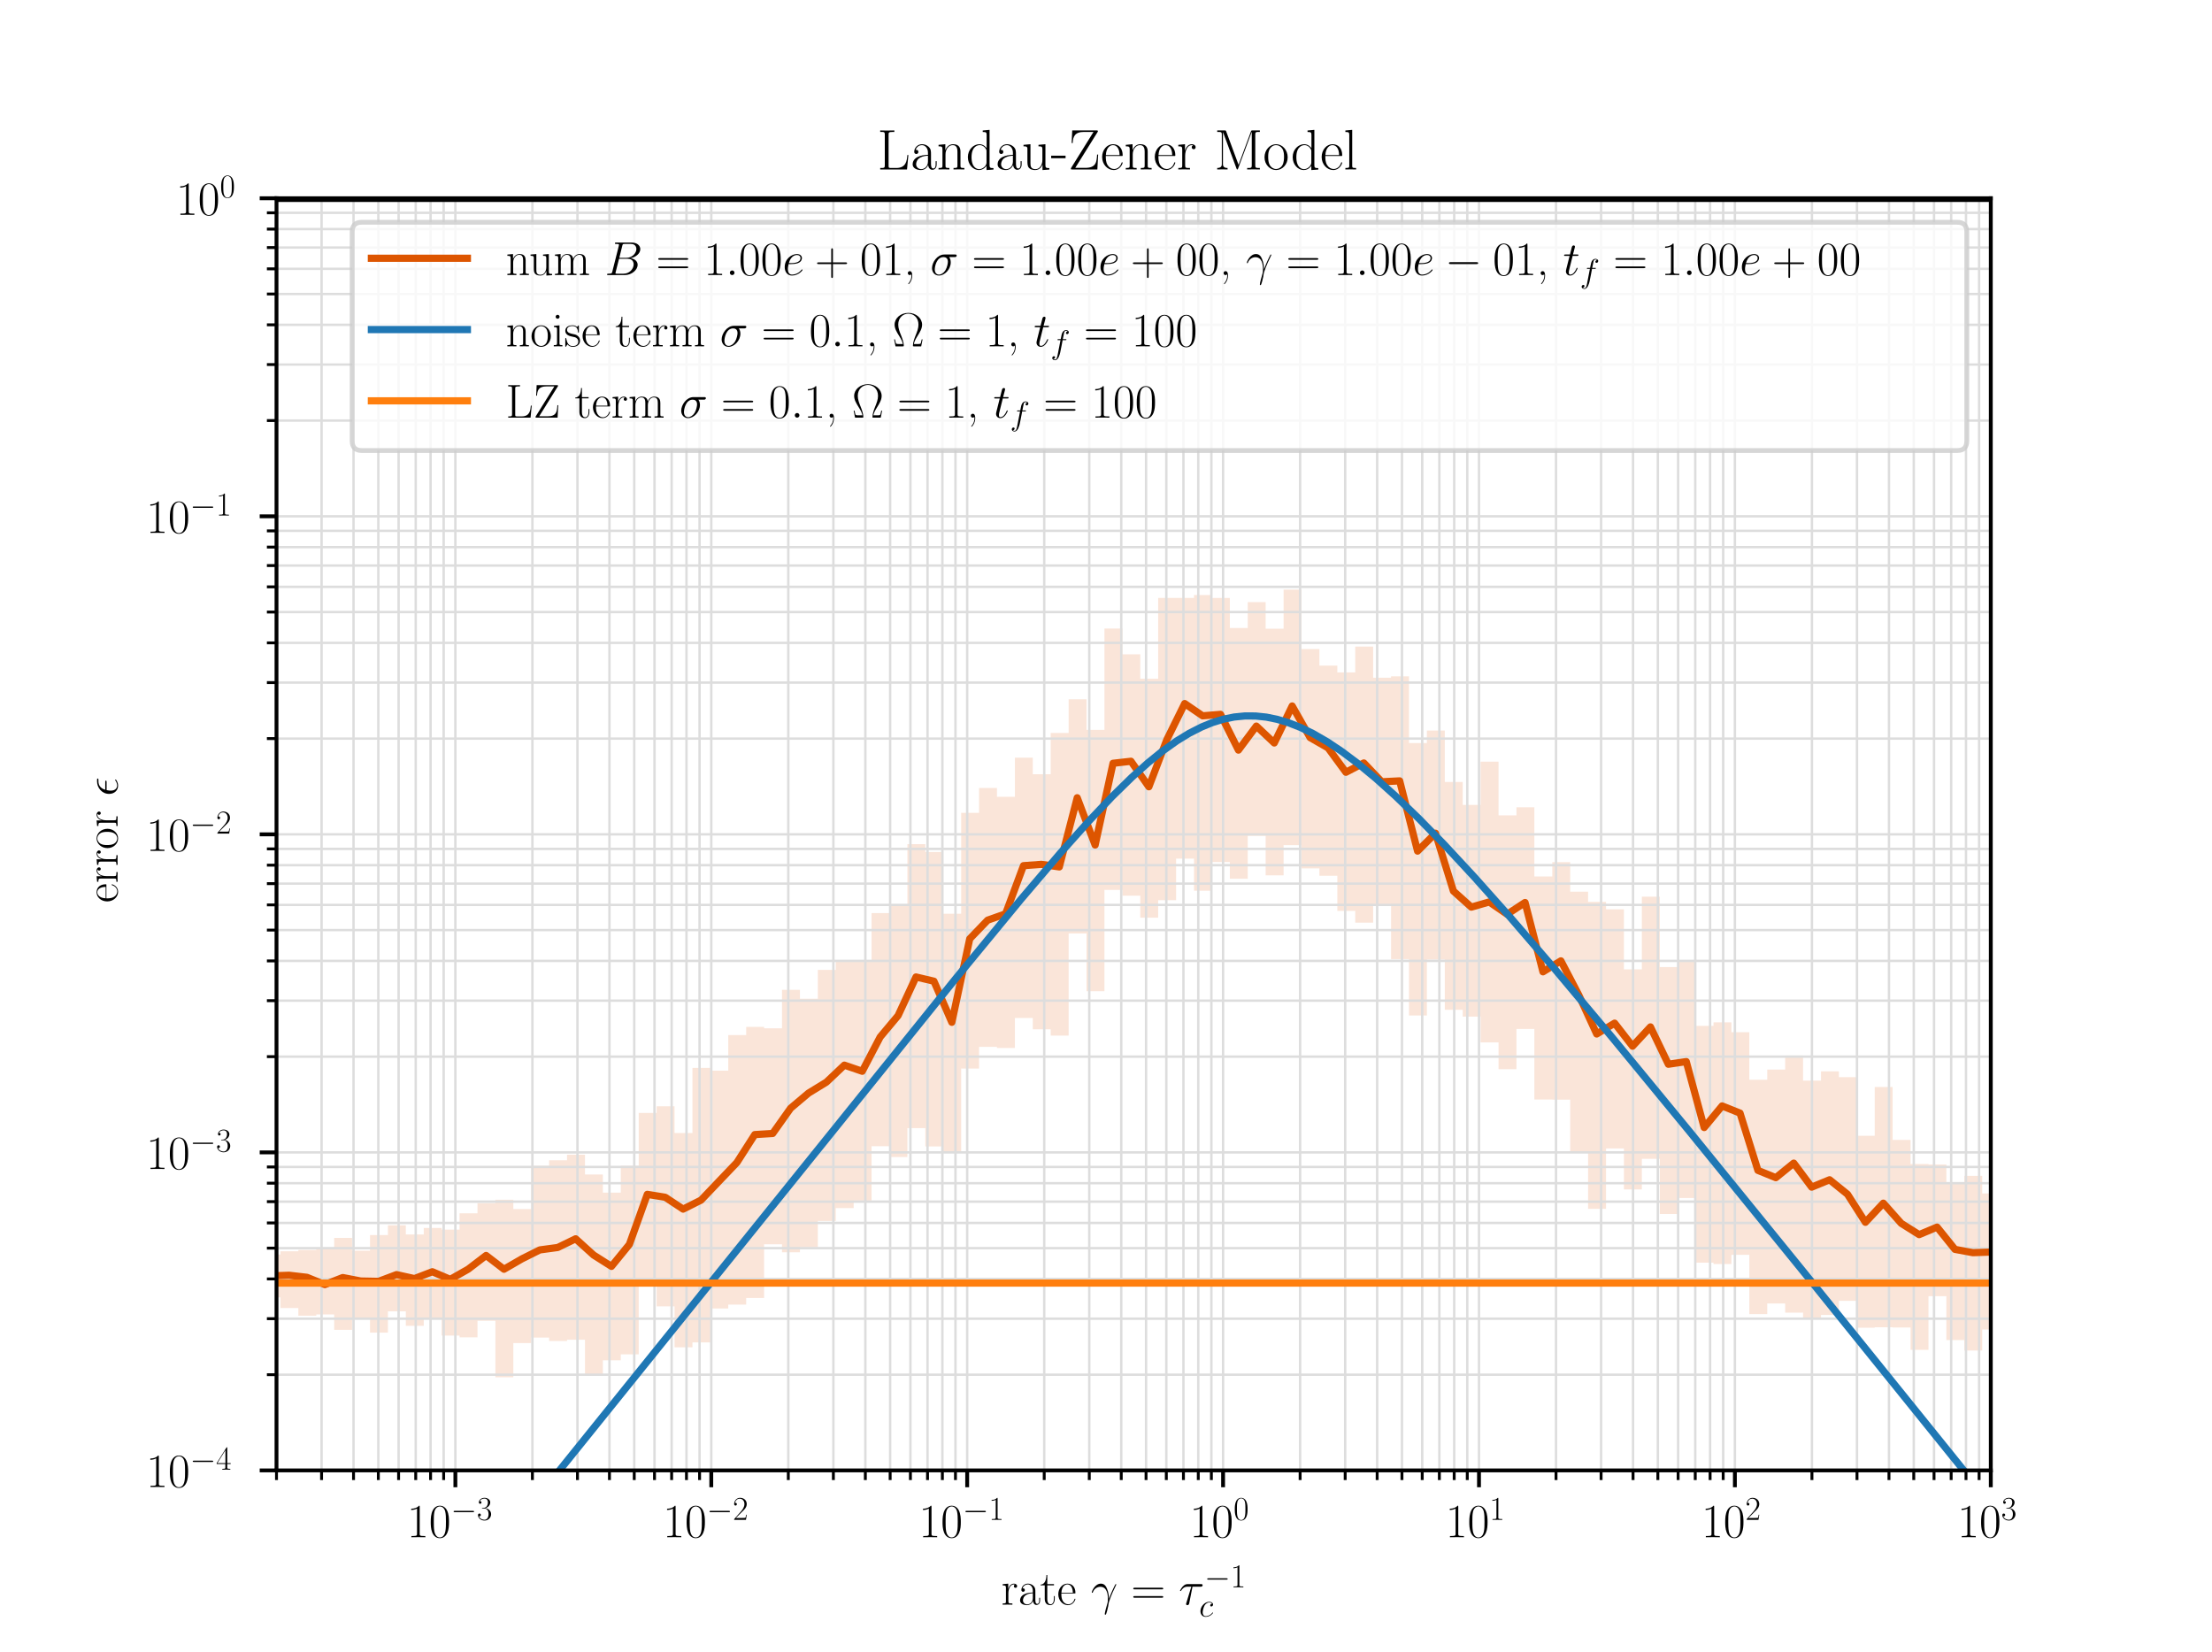 <?xml version="1.0" encoding="utf-8" standalone="no"?>
<!DOCTYPE svg PUBLIC "-//W3C//DTD SVG 1.1//EN"
  "http://www.w3.org/Graphics/SVG/1.1/DTD/svg11.dtd">
<!-- Created with matplotlib (https://matplotlib.org/) -->
<svg height="344.16pt" version="1.1" viewBox="0 0 460.8 344.16" width="460.8pt" xmlns="http://www.w3.org/2000/svg" xmlns:xlink="http://www.w3.org/1999/xlink">
 <defs>
  <style type="text/css">
*{stroke-linecap:butt;stroke-linejoin:round;}
  </style>
 </defs>
 <g id="figure_1">
  <g id="patch_1">
   <path d="M 0 344.16 
L 460.8 344.16 
L 460.8 0 
L 0 0 
z
" style="fill:#ffffff;"/>
  </g>
  <g id="axes_1">
   <g id="patch_2">
    <path d="M 57.6 306.302 
L 414.72 306.302 
L 414.72 41.299 
L 57.6 41.299 
z
" style="fill:#ffffff;"/>
   </g>
   <g id="PolyCollection_1">
    <path clip-path="url(#p5947f68137)" d="M 41.552 208.547 
L 41.552 269.241 
L 43.493 269.241 
L 43.493 268.268 
L 47.225 268.268 
L 47.225 271.768 
L 50.956 271.768 
L 50.956 272.959 
L 54.688 272.959 
L 54.688 270.252 
L 58.42 270.252 
L 58.42 272.471 
L 62.152 272.471 
L 62.152 274.067 
L 65.883 274.067 
L 65.883 273.817 
L 69.615 273.817 
L 69.615 277.017 
L 73.347 277.017 
L 73.347 274.8 
L 77.078 274.8 
L 77.078 277.594 
L 80.81 277.594 
L 80.81 273.167 
L 84.542 273.167 
L 84.542 276.181 
L 88.273 276.181 
L 88.273 274.608 
L 92.005 274.608 
L 92.005 278.208 
L 95.737 278.208 
L 95.737 278.579 
L 99.468 278.579 
L 99.468 275.125 
L 103.2 275.125 
L 103.2 286.894 
L 106.932 286.894 
L 106.932 279.769 
L 110.663 279.769 
L 110.663 278.627 
L 114.395 278.627 
L 114.395 279.346 
L 118.127 279.346 
L 118.127 279.069 
L 121.858 279.069 
L 121.858 286.494 
L 125.59 286.494 
L 125.59 283.362 
L 129.322 283.362 
L 129.322 282.126 
L 133.053 282.126 
L 133.053 267.683 
L 136.785 267.683 
L 136.785 272.133 
L 140.517 272.133 
L 140.517 280.66 
L 144.248 280.66 
L 144.248 279.638 
L 147.98 279.638 
L 147.98 272.567 
L 151.712 272.567 
L 151.712 271.764 
L 155.443 271.764 
L 155.443 270.389 
L 159.175 270.389 
L 159.175 259.189 
L 162.907 259.189 
L 162.907 260.864 
L 166.639 260.864 
L 166.639 259.81 
L 170.37 259.81 
L 170.37 254.34 
L 174.102 254.34 
L 174.102 251.66 
L 177.834 251.66 
L 177.834 250.102 
L 181.565 250.102 
L 181.565 238.767 
L 185.297 238.767 
L 185.297 241.018 
L 189.029 241.018 
L 189.029 234.995 
L 192.76 234.995 
L 192.76 238.822 
L 196.492 238.822 
L 196.492 240.123 
L 200.224 240.123 
L 200.224 222.583 
L 203.955 222.583 
L 203.955 218.078 
L 207.687 218.078 
L 207.687 218.31 
L 211.419 218.31 
L 211.419 212.049 
L 215.15 212.049 
L 215.15 214.412 
L 218.882 214.412 
L 218.882 215.722 
L 222.614 215.722 
L 222.614 194.44 
L 226.345 194.44 
L 226.345 206.47 
L 230.077 206.47 
L 230.077 185.375 
L 233.809 185.375 
L 233.809 186.582 
L 237.54 186.582 
L 237.54 191.17 
L 241.272 191.17 
L 241.272 187.517 
L 245.004 187.517 
L 245.004 178.865 
L 248.735 178.865 
L 248.735 185.545 
L 252.467 185.545 
L 252.467 179.577 
L 256.199 179.577 
L 256.199 183.047 
L 259.93 183.047 
L 259.93 174.122 
L 263.662 174.122 
L 263.662 182.344 
L 267.394 182.344 
L 267.394 176.056 
L 271.125 176.056 
L 271.125 180.889 
L 274.857 180.889 
L 274.857 182.432 
L 278.589 182.432 
L 278.589 189.753 
L 282.321 189.753 
L 282.321 192.192 
L 286.052 192.192 
L 286.052 188.367 
L 289.784 188.367 
L 289.784 199.794 
L 293.516 199.794 
L 293.516 211.536 
L 297.247 211.536 
L 297.247 199.878 
L 300.979 199.878 
L 300.979 210.348 
L 304.711 210.348 
L 304.711 211.767 
L 308.442 211.767 
L 308.442 217.137 
L 312.174 217.137 
L 312.174 222.715 
L 315.906 222.715 
L 315.906 214.336 
L 319.637 214.336 
L 319.637 229.031 
L 323.369 229.031 
L 323.369 229.071 
L 327.101 229.071 
L 327.101 240.015 
L 330.832 240.015 
L 330.832 251.811 
L 334.564 251.811 
L 334.564 239.232 
L 338.296 239.232 
L 338.296 247.768 
L 342.027 247.768 
L 342.027 241.403 
L 345.759 241.403 
L 345.759 252.886 
L 349.491 252.886 
L 349.491 249.556 
L 353.222 249.556 
L 353.222 263.029 
L 356.954 263.029 
L 356.954 263.307 
L 360.686 263.307 
L 360.686 261.388 
L 364.417 261.388 
L 364.417 273.738 
L 368.149 273.738 
L 368.149 271.529 
L 371.881 271.529 
L 371.881 273.437 
L 375.612 273.437 
L 375.612 274.549 
L 379.344 274.549 
L 379.344 273.928 
L 383.076 273.928 
L 383.076 270.973 
L 386.808 270.973 
L 386.808 276.581 
L 390.539 276.581 
L 390.539 276.486 
L 394.271 276.486 
L 394.271 276.525 
L 398.003 276.525 
L 398.003 281.188 
L 401.734 281.188 
L 401.734 270.003 
L 405.466 270.003 
L 405.466 279.149 
L 409.198 279.149 
L 409.198 281.32 
L 412.929 281.32 
L 412.929 276.942 
L 414.72 276.942 
L 414.72 248.604 
L 414.72 248.604 
L 412.929 248.604 
L 412.929 244.934 
L 409.198 244.934 
L 409.198 246.332 
L 405.466 246.332 
L 405.466 242.573 
L 401.734 242.573 
L 401.734 242.483 
L 398.003 242.483 
L 398.003 237.451 
L 394.271 237.451 
L 394.271 226.428 
L 390.539 226.428 
L 390.539 236.598 
L 386.808 236.598 
L 386.808 224.377 
L 383.076 224.377 
L 383.076 223.173 
L 379.344 223.173 
L 379.344 225.106 
L 375.612 225.106 
L 375.612 219.864 
L 371.881 219.864 
L 371.881 222.811 
L 368.149 222.811 
L 368.149 224.92 
L 364.417 224.92 
L 364.417 215.018 
L 360.686 215.018 
L 360.686 212.964 
L 356.954 212.964 
L 356.954 213.703 
L 353.222 213.703 
L 353.222 200.094 
L 349.491 200.094 
L 349.491 201.453 
L 345.759 201.453 
L 345.759 186.784 
L 342.027 186.784 
L 342.027 201.933 
L 338.296 201.933 
L 338.296 189.417 
L 334.564 189.417 
L 334.564 187.867 
L 330.832 187.867 
L 330.832 185.751 
L 327.101 185.751 
L 327.101 179.593 
L 323.369 179.593 
L 323.369 182.578 
L 319.637 182.578 
L 319.637 168.163 
L 315.906 168.163 
L 315.906 169.843 
L 312.174 169.843 
L 312.174 158.66 
L 308.442 158.66 
L 308.442 167.668 
L 304.711 167.668 
L 304.711 162.893 
L 300.979 162.893 
L 300.979 152.169 
L 297.247 152.169 
L 297.247 154.782 
L 293.516 154.782 
L 293.516 140.885 
L 289.784 140.885 
L 289.784 141.171 
L 286.052 141.171 
L 286.052 134.683 
L 282.321 134.683 
L 282.321 140.07 
L 278.589 140.07 
L 278.589 138.651 
L 274.857 138.651 
L 274.857 135.2 
L 271.125 135.2 
L 271.125 122.818 
L 267.394 122.818 
L 267.394 130.968 
L 263.662 130.968 
L 263.662 125.42 
L 259.93 125.42 
L 259.93 130.815 
L 256.199 130.815 
L 256.199 124.564 
L 252.467 124.564 
L 252.467 123.943 
L 248.735 123.943 
L 248.735 124.553 
L 245.004 124.553 
L 245.004 124.551 
L 241.272 124.551 
L 241.272 141.38 
L 237.54 141.38 
L 237.54 136.3 
L 233.809 136.3 
L 233.809 130.925 
L 230.077 130.925 
L 230.077 152.035 
L 226.345 152.035 
L 226.345 145.658 
L 222.614 145.658 
L 222.614 152.684 
L 218.882 152.684 
L 218.882 161.282 
L 215.15 161.282 
L 215.15 157.821 
L 211.419 157.821 
L 211.419 165.975 
L 207.687 165.975 
L 207.687 164.148 
L 203.955 164.148 
L 203.955 169.322 
L 200.224 169.322 
L 200.224 190.345 
L 196.492 190.345 
L 196.492 177.478 
L 192.76 177.478 
L 192.76 175.839 
L 189.029 175.839 
L 189.029 188.394 
L 185.297 188.394 
L 185.297 190.212 
L 181.565 190.212 
L 181.565 200.216 
L 177.834 200.216 
L 177.834 200.129 
L 174.102 200.129 
L 174.102 202.043 
L 170.37 202.043 
L 170.37 208.053 
L 166.639 208.053 
L 166.639 206.187 
L 162.907 206.187 
L 162.907 214.205 
L 159.175 214.205 
L 159.175 213.908 
L 155.443 213.908 
L 155.443 215.612 
L 151.712 215.612 
L 151.712 223.032 
L 147.98 223.032 
L 147.98 222.452 
L 144.248 222.452 
L 144.248 236.017 
L 140.517 236.017 
L 140.517 230.443 
L 136.785 230.443 
L 136.785 231.834 
L 133.053 231.834 
L 133.053 242.834 
L 129.322 242.834 
L 129.322 248.436 
L 125.59 248.436 
L 125.59 244.656 
L 121.858 244.656 
L 121.858 240.535 
L 118.127 240.535 
L 118.127 241.688 
L 114.395 241.688 
L 114.395 242.844 
L 110.663 242.844 
L 110.663 251.859 
L 106.932 251.859 
L 106.932 249.912 
L 103.2 249.912 
L 103.2 250.623 
L 99.468 250.623 
L 99.468 252.744 
L 95.737 252.744 
L 95.737 256.146 
L 92.005 256.146 
L 92.005 255.795 
L 88.273 255.795 
L 88.273 257.145 
L 84.542 257.145 
L 84.542 255.244 
L 80.81 255.244 
L 80.81 257.274 
L 77.078 257.274 
L 77.078 260.533 
L 73.347 260.533 
L 73.347 257.862 
L 69.615 257.862 
L 69.615 259.933 
L 65.883 259.933 
L 65.883 260.379 
L 62.152 260.379 
L 62.152 260.649 
L 58.42 260.649 
L 58.42 261.335 
L 54.688 261.335 
L 54.688 262.21 
L 50.956 262.21 
L 50.956 260.777 
L 47.225 260.777 
L 47.225 126.358 
L 43.493 126.358 
L 43.493 208.547 
L 41.552 208.547 
z
" style="fill:#dd5500;fill-opacity:0.15;"/>
   </g>
   <g id="matplotlib.axis_1">
    <g id="xtick_1">
     <g id="line2d_1">
      <path clip-path="url(#p5947f68137)" d="M 94.862 306.302 
L 94.862 41.299 
" style="fill:none;stroke:#dddddd;stroke-linecap:square;stroke-width:0.5;"/>
     </g>
     <g id="line2d_2">
      <defs>
       <path d="M 0 0 
L 0 3.5 
" id="m7d923e6b9a" style="stroke:#000000;stroke-width:0.8;"/>
      </defs>
      <g>
       <use style="stroke:#000000;stroke-width:0.8;" x="94.862" xlink:href="#m7d923e6b9a" y="306.302"/>
      </g>
     </g>
     <g id="text_1">
      <!-- $\mathdefault{10^{-3}}$ -->
      <defs>
       <path d="M 26.594 63.797 
C 26.594 65.891 26.5 66 25.094 66 
C 21.203 61.359 15.297 59.891 9.703 59.688 
C 9.406 59.688 8.906 59.688 8.797 59.5 
C 8.703 59.297 8.703 59.094 8.703 57 
C 11.797 57 17 57.594 21 59.984 
L 21 7.297 
C 21 3.797 20.797 2.594 12.203 2.594 
L 9.203 2.594 
L 9.203 0 
C 14 0.094 19 0.188 23.797 0.188 
C 28.594 0.188 33.594 0.094 38.406 0 
L 38.406 2.594 
L 35.406 2.594 
C 26.797 2.594 26.594 3.688 26.594 7.297 
z
" id="CMR17-49"/>
       <path d="M 42 31.844 
C 42 37.969 41.906 48.422 37.703 56.453 
C 34 63.484 28.094 66 22.906 66 
C 18.094 66 12 63.781 8.203 56.562 
C 4.203 49.016 3.797 39.672 3.797 31.844 
C 3.797 26.109 3.906 17.375 7 9.734 
C 11.297 -0.609 19 -2 22.906 -2 
C 27.5 -2 34.5 -0.109 38.594 9.438 
C 41.594 16.375 42 24.5 42 31.844 
z
M 22.906 -0.406 
C 16.5 -0.406 12.703 5.125 11.297 12.75 
C 10.203 18.688 10.203 27.328 10.203 32.953 
C 10.203 40.688 10.203 47.109 11.5 53.234 
C 13.406 61.781 19 64.391 22.906 64.391 
C 27 64.391 32.297 61.672 34.203 53.438 
C 35.5 47.719 35.594 40.984 35.594 32.953 
C 35.594 26.422 35.594 18.375 34.406 12.453 
C 32.297 1.5 26.406 -0.406 22.906 -0.406 
z
" id="CMR17-48"/>
       <path d="M 65.906 23 
C 67.594 23 69.406 23 69.406 25 
C 69.406 27 67.594 27 65.906 27 
L 11.797 27 
C 10.094 27 8.297 27 8.297 25 
C 8.297 23 10.094 23 11.797 23 
z
" id="CMSY10-0"/>
       <path d="M 22.094 34 
C 31 34 34.906 26.141 34.906 17.094 
C 34.906 5.031 28.5 0.391 22.703 0.391 
C 17.406 0.391 8.797 3.016 6.094 10.797 
C 6.594 10.594 7.094 10.594 7.594 10.594 
C 10 10.594 11.797 12.188 11.797 14.797 
C 11.797 17.688 9.594 19 7.594 19 
C 5.906 19 3.297 18.188 3.297 14.484 
C 3.297 5.234 12.297 -2 22.906 -2 
C 34 -2 42.5 6.75 42.5 16.984 
C 42.5 26.844 34.5 34 25 35.094 
C 32.594 36.672 39.906 43.375 39.906 52.391 
C 39.906 60.25 32 66 23 66 
C 13.906 66 5.906 60.344 5.906 52.297 
C 5.906 48.797 8.5 48.188 9.797 48.188 
C 11.906 48.188 13.703 49.484 13.703 52.094 
C 13.703 54.688 11.906 56 9.797 56 
C 9.406 56 8.906 56 8.5 55.797 
C 11.406 62.484 19.297 63.688 22.797 63.688 
C 26.297 63.688 32.906 61.969 32.906 52.297 
C 32.906 49.484 32.5 44.547 29.094 40.219 
C 26.094 36.391 22.703 36.188 19.406 35.891 
C 18.906 35.891 16.594 35.688 16.203 35.688 
C 15.5 35.594 15.094 35.5 15.094 34.797 
C 15.094 34.094 15.203 34 17.203 34 
z
" id="CMR17-51"/>
      </defs>
      <g transform="translate(84.782 320.221)scale(0.1 -0.1)">
       <use transform="scale(0.996)" xlink:href="#CMR17-49"/>
       <use transform="translate(45.69 0)scale(0.996)" xlink:href="#CMR17-48"/>
       <use transform="translate(91.381 36.154)scale(0.697)" xlink:href="#CMSY10-0"/>
       <use transform="translate(145.622 36.154)scale(0.697)" xlink:href="#CMR17-51"/>
      </g>
     </g>
    </g>
    <g id="xtick_2">
     <g id="line2d_3">
      <path clip-path="url(#p5947f68137)" d="M 148.172 306.302 
L 148.172 41.299 
" style="fill:none;stroke:#dddddd;stroke-linecap:square;stroke-width:0.5;"/>
     </g>
     <g id="line2d_4">
      <g>
       <use style="stroke:#000000;stroke-width:0.8;" x="148.172" xlink:href="#m7d923e6b9a" y="306.302"/>
      </g>
     </g>
     <g id="text_2">
      <!-- $\mathdefault{10^{-2}}$ -->
      <defs>
       <path d="M 41.703 15.469 
L 39.906 15.469 
C 38.906 8.391 38.094 7.188 37.703 6.594 
C 37.203 5.797 30 5.797 28.594 5.797 
L 9.406 5.797 
C 13 9.688 20 16.766 28.5 24.938 
C 34.594 30.719 41.703 37.5 41.703 47.391 
C 41.703 59.188 32.297 66 21.797 66 
C 10.797 66 4.094 56.297 4.094 47.297 
C 4.094 43.391 7 42.891 8.203 42.891 
C 9.203 42.891 12.203 43.484 12.203 46.984 
C 12.203 50.094 9.594 51 8.203 51 
C 7.594 51 7 50.891 6.594 50.688 
C 8.5 59.188 14.297 63.391 20.406 63.391 
C 29.094 63.391 34.797 56.5 34.797 47.391 
C 34.797 38.703 29.703 31.219 24 24.734 
L 4.094 2.297 
L 4.094 0 
L 39.297 0 
z
" id="CMR17-50"/>
      </defs>
      <g transform="translate(138.091 320.221)scale(0.1 -0.1)">
       <use transform="scale(0.996)" xlink:href="#CMR17-49"/>
       <use transform="translate(45.69 0)scale(0.996)" xlink:href="#CMR17-48"/>
       <use transform="translate(91.381 36.154)scale(0.697)" xlink:href="#CMSY10-0"/>
       <use transform="translate(145.622 36.154)scale(0.697)" xlink:href="#CMR17-50"/>
      </g>
     </g>
    </g>
    <g id="xtick_3">
     <g id="line2d_5">
      <path clip-path="url(#p5947f68137)" d="M 201.481 306.302 
L 201.481 41.299 
" style="fill:none;stroke:#dddddd;stroke-linecap:square;stroke-width:0.5;"/>
     </g>
     <g id="line2d_6">
      <g>
       <use style="stroke:#000000;stroke-width:0.8;" x="201.481" xlink:href="#m7d923e6b9a" y="306.302"/>
      </g>
     </g>
     <g id="text_3">
      <!-- $\mathdefault{10^{-1}}$ -->
      <g transform="translate(191.401 320.221)scale(0.1 -0.1)">
       <use transform="scale(0.996)" xlink:href="#CMR17-49"/>
       <use transform="translate(45.69 0)scale(0.996)" xlink:href="#CMR17-48"/>
       <use transform="translate(91.381 36.154)scale(0.697)" xlink:href="#CMSY10-0"/>
       <use transform="translate(145.622 36.154)scale(0.697)" xlink:href="#CMR17-49"/>
      </g>
     </g>
    </g>
    <g id="xtick_4">
     <g id="line2d_7">
      <path clip-path="url(#p5947f68137)" d="M 254.791 306.302 
L 254.791 41.299 
" style="fill:none;stroke:#dddddd;stroke-linecap:square;stroke-width:0.5;"/>
     </g>
     <g id="line2d_8">
      <g>
       <use style="stroke:#000000;stroke-width:0.8;" x="254.791" xlink:href="#m7d923e6b9a" y="306.302"/>
      </g>
     </g>
     <g id="text_4">
      <!-- $\mathdefault{10^{0}}$ -->
      <g transform="translate(247.824 320.221)scale(0.1 -0.1)">
       <use transform="scale(0.996)" xlink:href="#CMR17-49"/>
       <use transform="translate(45.69 0)scale(0.996)" xlink:href="#CMR17-48"/>
       <use transform="translate(91.381 36.154)scale(0.697)" xlink:href="#CMR17-48"/>
      </g>
     </g>
    </g>
    <g id="xtick_5">
     <g id="line2d_9">
      <path clip-path="url(#p5947f68137)" d="M 308.101 306.302 
L 308.101 41.299 
" style="fill:none;stroke:#dddddd;stroke-linecap:square;stroke-width:0.5;"/>
     </g>
     <g id="line2d_10">
      <g>
       <use style="stroke:#000000;stroke-width:0.8;" x="308.101" xlink:href="#m7d923e6b9a" y="306.302"/>
      </g>
     </g>
     <g id="text_5">
      <!-- $\mathdefault{10^{1}}$ -->
      <g transform="translate(301.134 320.221)scale(0.1 -0.1)">
       <use transform="scale(0.996)" xlink:href="#CMR17-49"/>
       <use transform="translate(45.69 0)scale(0.996)" xlink:href="#CMR17-48"/>
       <use transform="translate(91.381 36.154)scale(0.697)" xlink:href="#CMR17-49"/>
      </g>
     </g>
    </g>
    <g id="xtick_6">
     <g id="line2d_11">
      <path clip-path="url(#p5947f68137)" d="M 361.41 306.302 
L 361.41 41.299 
" style="fill:none;stroke:#dddddd;stroke-linecap:square;stroke-width:0.5;"/>
     </g>
     <g id="line2d_12">
      <g>
       <use style="stroke:#000000;stroke-width:0.8;" x="361.41" xlink:href="#m7d923e6b9a" y="306.302"/>
      </g>
     </g>
     <g id="text_6">
      <!-- $\mathdefault{10^{2}}$ -->
      <g transform="translate(354.443 320.221)scale(0.1 -0.1)">
       <use transform="scale(0.996)" xlink:href="#CMR17-49"/>
       <use transform="translate(45.69 0)scale(0.996)" xlink:href="#CMR17-48"/>
       <use transform="translate(91.381 36.154)scale(0.697)" xlink:href="#CMR17-50"/>
      </g>
     </g>
    </g>
    <g id="xtick_7">
     <g id="line2d_13">
      <path clip-path="url(#p5947f68137)" d="M 414.72 306.302 
L 414.72 41.299 
" style="fill:none;stroke:#dddddd;stroke-linecap:square;stroke-width:0.5;"/>
     </g>
     <g id="line2d_14">
      <g>
       <use style="stroke:#000000;stroke-width:0.8;" x="414.72" xlink:href="#m7d923e6b9a" y="306.302"/>
      </g>
     </g>
     <g id="text_7">
      <!-- $\mathdefault{10^{3}}$ -->
      <g transform="translate(407.753 320.221)scale(0.1 -0.1)">
       <use transform="scale(0.996)" xlink:href="#CMR17-49"/>
       <use transform="translate(45.69 0)scale(0.996)" xlink:href="#CMR17-48"/>
       <use transform="translate(91.381 36.154)scale(0.697)" xlink:href="#CMR17-51"/>
      </g>
     </g>
    </g>
    <g id="xtick_8">
     <g id="line2d_15">
      <path clip-path="url(#p5947f68137)" d="M 57.6 306.302 
L 57.6 41.299 
" style="fill:none;stroke:#dddddd;stroke-linecap:square;stroke-width:0.5;"/>
     </g>
     <g id="line2d_16">
      <defs>
       <path d="M 0 0 
L 0 2 
" id="m80787f5247" style="stroke:#000000;stroke-width:0.6;"/>
      </defs>
      <g>
       <use style="stroke:#000000;stroke-width:0.6;" x="57.6" xlink:href="#m80787f5247" y="306.302"/>
      </g>
     </g>
    </g>
    <g id="xtick_9">
     <g id="line2d_17">
      <path clip-path="url(#p5947f68137)" d="M 66.987 306.302 
L 66.987 41.299 
" style="fill:none;stroke:#dddddd;stroke-linecap:square;stroke-width:0.5;"/>
     </g>
     <g id="line2d_18">
      <g>
       <use style="stroke:#000000;stroke-width:0.6;" x="66.987" xlink:href="#m80787f5247" y="306.302"/>
      </g>
     </g>
    </g>
    <g id="xtick_10">
     <g id="line2d_19">
      <path clip-path="url(#p5947f68137)" d="M 73.648 306.302 
L 73.648 41.299 
" style="fill:none;stroke:#dddddd;stroke-linecap:square;stroke-width:0.5;"/>
     </g>
     <g id="line2d_20">
      <g>
       <use style="stroke:#000000;stroke-width:0.6;" x="73.648" xlink:href="#m80787f5247" y="306.302"/>
      </g>
     </g>
    </g>
    <g id="xtick_11">
     <g id="line2d_21">
      <path clip-path="url(#p5947f68137)" d="M 78.814 306.302 
L 78.814 41.299 
" style="fill:none;stroke:#dddddd;stroke-linecap:square;stroke-width:0.5;"/>
     </g>
     <g id="line2d_22">
      <g>
       <use style="stroke:#000000;stroke-width:0.6;" x="78.814" xlink:href="#m80787f5247" y="306.302"/>
      </g>
     </g>
    </g>
    <g id="xtick_12">
     <g id="line2d_23">
      <path clip-path="url(#p5947f68137)" d="M 83.035 306.302 
L 83.035 41.299 
" style="fill:none;stroke:#dddddd;stroke-linecap:square;stroke-width:0.5;"/>
     </g>
     <g id="line2d_24">
      <g>
       <use style="stroke:#000000;stroke-width:0.6;" x="83.035" xlink:href="#m80787f5247" y="306.302"/>
      </g>
     </g>
    </g>
    <g id="xtick_13">
     <g id="line2d_25">
      <path clip-path="url(#p5947f68137)" d="M 86.604 306.302 
L 86.604 41.299 
" style="fill:none;stroke:#dddddd;stroke-linecap:square;stroke-width:0.5;"/>
     </g>
     <g id="line2d_26">
      <g>
       <use style="stroke:#000000;stroke-width:0.6;" x="86.604" xlink:href="#m80787f5247" y="306.302"/>
      </g>
     </g>
    </g>
    <g id="xtick_14">
     <g id="line2d_27">
      <path clip-path="url(#p5947f68137)" d="M 89.696 306.302 
L 89.696 41.299 
" style="fill:none;stroke:#dddddd;stroke-linecap:square;stroke-width:0.5;"/>
     </g>
     <g id="line2d_28">
      <g>
       <use style="stroke:#000000;stroke-width:0.6;" x="89.696" xlink:href="#m80787f5247" y="306.302"/>
      </g>
     </g>
    </g>
    <g id="xtick_15">
     <g id="line2d_29">
      <path clip-path="url(#p5947f68137)" d="M 92.423 306.302 
L 92.423 41.299 
" style="fill:none;stroke:#dddddd;stroke-linecap:square;stroke-width:0.5;"/>
     </g>
     <g id="line2d_30">
      <g>
       <use style="stroke:#000000;stroke-width:0.6;" x="92.423" xlink:href="#m80787f5247" y="306.302"/>
      </g>
     </g>
    </g>
    <g id="xtick_16">
     <g id="line2d_31">
      <path clip-path="url(#p5947f68137)" d="M 110.91 306.302 
L 110.91 41.299 
" style="fill:none;stroke:#dddddd;stroke-linecap:square;stroke-width:0.5;"/>
     </g>
     <g id="line2d_32">
      <g>
       <use style="stroke:#000000;stroke-width:0.6;" x="110.91" xlink:href="#m80787f5247" y="306.302"/>
      </g>
     </g>
    </g>
    <g id="xtick_17">
     <g id="line2d_33">
      <path clip-path="url(#p5947f68137)" d="M 120.297 306.302 
L 120.297 41.299 
" style="fill:none;stroke:#dddddd;stroke-linecap:square;stroke-width:0.5;"/>
     </g>
     <g id="line2d_34">
      <g>
       <use style="stroke:#000000;stroke-width:0.6;" x="120.297" xlink:href="#m80787f5247" y="306.302"/>
      </g>
     </g>
    </g>
    <g id="xtick_18">
     <g id="line2d_35">
      <path clip-path="url(#p5947f68137)" d="M 126.958 306.302 
L 126.958 41.299 
" style="fill:none;stroke:#dddddd;stroke-linecap:square;stroke-width:0.5;"/>
     </g>
     <g id="line2d_36">
      <g>
       <use style="stroke:#000000;stroke-width:0.6;" x="126.958" xlink:href="#m80787f5247" y="306.302"/>
      </g>
     </g>
    </g>
    <g id="xtick_19">
     <g id="line2d_37">
      <path clip-path="url(#p5947f68137)" d="M 132.124 306.302 
L 132.124 41.299 
" style="fill:none;stroke:#dddddd;stroke-linecap:square;stroke-width:0.5;"/>
     </g>
     <g id="line2d_38">
      <g>
       <use style="stroke:#000000;stroke-width:0.6;" x="132.124" xlink:href="#m80787f5247" y="306.302"/>
      </g>
     </g>
    </g>
    <g id="xtick_20">
     <g id="line2d_39">
      <path clip-path="url(#p5947f68137)" d="M 136.345 306.302 
L 136.345 41.299 
" style="fill:none;stroke:#dddddd;stroke-linecap:square;stroke-width:0.5;"/>
     </g>
     <g id="line2d_40">
      <g>
       <use style="stroke:#000000;stroke-width:0.6;" x="136.345" xlink:href="#m80787f5247" y="306.302"/>
      </g>
     </g>
    </g>
    <g id="xtick_21">
     <g id="line2d_41">
      <path clip-path="url(#p5947f68137)" d="M 139.914 306.302 
L 139.914 41.299 
" style="fill:none;stroke:#dddddd;stroke-linecap:square;stroke-width:0.5;"/>
     </g>
     <g id="line2d_42">
      <g>
       <use style="stroke:#000000;stroke-width:0.6;" x="139.914" xlink:href="#m80787f5247" y="306.302"/>
      </g>
     </g>
    </g>
    <g id="xtick_22">
     <g id="line2d_43">
      <path clip-path="url(#p5947f68137)" d="M 143.005 306.302 
L 143.005 41.299 
" style="fill:none;stroke:#dddddd;stroke-linecap:square;stroke-width:0.5;"/>
     </g>
     <g id="line2d_44">
      <g>
       <use style="stroke:#000000;stroke-width:0.6;" x="143.005" xlink:href="#m80787f5247" y="306.302"/>
      </g>
     </g>
    </g>
    <g id="xtick_23">
     <g id="line2d_45">
      <path clip-path="url(#p5947f68137)" d="M 145.732 306.302 
L 145.732 41.299 
" style="fill:none;stroke:#dddddd;stroke-linecap:square;stroke-width:0.5;"/>
     </g>
     <g id="line2d_46">
      <g>
       <use style="stroke:#000000;stroke-width:0.6;" x="145.732" xlink:href="#m80787f5247" y="306.302"/>
      </g>
     </g>
    </g>
    <g id="xtick_24">
     <g id="line2d_47">
      <path clip-path="url(#p5947f68137)" d="M 164.219 306.302 
L 164.219 41.299 
" style="fill:none;stroke:#dddddd;stroke-linecap:square;stroke-width:0.5;"/>
     </g>
     <g id="line2d_48">
      <g>
       <use style="stroke:#000000;stroke-width:0.6;" x="164.219" xlink:href="#m80787f5247" y="306.302"/>
      </g>
     </g>
    </g>
    <g id="xtick_25">
     <g id="line2d_49">
      <path clip-path="url(#p5947f68137)" d="M 173.607 306.302 
L 173.607 41.299 
" style="fill:none;stroke:#dddddd;stroke-linecap:square;stroke-width:0.5;"/>
     </g>
     <g id="line2d_50">
      <g>
       <use style="stroke:#000000;stroke-width:0.6;" x="173.607" xlink:href="#m80787f5247" y="306.302"/>
      </g>
     </g>
    </g>
    <g id="xtick_26">
     <g id="line2d_51">
      <path clip-path="url(#p5947f68137)" d="M 180.267 306.302 
L 180.267 41.299 
" style="fill:none;stroke:#dddddd;stroke-linecap:square;stroke-width:0.5;"/>
     </g>
     <g id="line2d_52">
      <g>
       <use style="stroke:#000000;stroke-width:0.6;" x="180.267" xlink:href="#m80787f5247" y="306.302"/>
      </g>
     </g>
    </g>
    <g id="xtick_27">
     <g id="line2d_53">
      <path clip-path="url(#p5947f68137)" d="M 185.433 306.302 
L 185.433 41.299 
" style="fill:none;stroke:#dddddd;stroke-linecap:square;stroke-width:0.5;"/>
     </g>
     <g id="line2d_54">
      <g>
       <use style="stroke:#000000;stroke-width:0.6;" x="185.433" xlink:href="#m80787f5247" y="306.302"/>
      </g>
     </g>
    </g>
    <g id="xtick_28">
     <g id="line2d_55">
      <path clip-path="url(#p5947f68137)" d="M 189.655 306.302 
L 189.655 41.299 
" style="fill:none;stroke:#dddddd;stroke-linecap:square;stroke-width:0.5;"/>
     </g>
     <g id="line2d_56">
      <g>
       <use style="stroke:#000000;stroke-width:0.6;" x="189.655" xlink:href="#m80787f5247" y="306.302"/>
      </g>
     </g>
    </g>
    <g id="xtick_29">
     <g id="line2d_57">
      <path clip-path="url(#p5947f68137)" d="M 193.223 306.302 
L 193.223 41.299 
" style="fill:none;stroke:#dddddd;stroke-linecap:square;stroke-width:0.5;"/>
     </g>
     <g id="line2d_58">
      <g>
       <use style="stroke:#000000;stroke-width:0.6;" x="193.223" xlink:href="#m80787f5247" y="306.302"/>
      </g>
     </g>
    </g>
    <g id="xtick_30">
     <g id="line2d_59">
      <path clip-path="url(#p5947f68137)" d="M 196.315 306.302 
L 196.315 41.299 
" style="fill:none;stroke:#dddddd;stroke-linecap:square;stroke-width:0.5;"/>
     </g>
     <g id="line2d_60">
      <g>
       <use style="stroke:#000000;stroke-width:0.6;" x="196.315" xlink:href="#m80787f5247" y="306.302"/>
      </g>
     </g>
    </g>
    <g id="xtick_31">
     <g id="line2d_61">
      <path clip-path="url(#p5947f68137)" d="M 199.042 306.302 
L 199.042 41.299 
" style="fill:none;stroke:#dddddd;stroke-linecap:square;stroke-width:0.5;"/>
     </g>
     <g id="line2d_62">
      <g>
       <use style="stroke:#000000;stroke-width:0.6;" x="199.042" xlink:href="#m80787f5247" y="306.302"/>
      </g>
     </g>
    </g>
    <g id="xtick_32">
     <g id="line2d_63">
      <path clip-path="url(#p5947f68137)" d="M 217.529 306.302 
L 217.529 41.299 
" style="fill:none;stroke:#dddddd;stroke-linecap:square;stroke-width:0.5;"/>
     </g>
     <g id="line2d_64">
      <g>
       <use style="stroke:#000000;stroke-width:0.6;" x="217.529" xlink:href="#m80787f5247" y="306.302"/>
      </g>
     </g>
    </g>
    <g id="xtick_33">
     <g id="line2d_65">
      <path clip-path="url(#p5947f68137)" d="M 226.916 306.302 
L 226.916 41.299 
" style="fill:none;stroke:#dddddd;stroke-linecap:square;stroke-width:0.5;"/>
     </g>
     <g id="line2d_66">
      <g>
       <use style="stroke:#000000;stroke-width:0.6;" x="226.916" xlink:href="#m80787f5247" y="306.302"/>
      </g>
     </g>
    </g>
    <g id="xtick_34">
     <g id="line2d_67">
      <path clip-path="url(#p5947f68137)" d="M 233.577 306.302 
L 233.577 41.299 
" style="fill:none;stroke:#dddddd;stroke-linecap:square;stroke-width:0.5;"/>
     </g>
     <g id="line2d_68">
      <g>
       <use style="stroke:#000000;stroke-width:0.6;" x="233.577" xlink:href="#m80787f5247" y="306.302"/>
      </g>
     </g>
    </g>
    <g id="xtick_35">
     <g id="line2d_69">
      <path clip-path="url(#p5947f68137)" d="M 238.743 306.302 
L 238.743 41.299 
" style="fill:none;stroke:#dddddd;stroke-linecap:square;stroke-width:0.5;"/>
     </g>
     <g id="line2d_70">
      <g>
       <use style="stroke:#000000;stroke-width:0.6;" x="238.743" xlink:href="#m80787f5247" y="306.302"/>
      </g>
     </g>
    </g>
    <g id="xtick_36">
     <g id="line2d_71">
      <path clip-path="url(#p5947f68137)" d="M 242.964 306.302 
L 242.964 41.299 
" style="fill:none;stroke:#dddddd;stroke-linecap:square;stroke-width:0.5;"/>
     </g>
     <g id="line2d_72">
      <g>
       <use style="stroke:#000000;stroke-width:0.6;" x="242.964" xlink:href="#m80787f5247" y="306.302"/>
      </g>
     </g>
    </g>
    <g id="xtick_37">
     <g id="line2d_73">
      <path clip-path="url(#p5947f68137)" d="M 246.533 306.302 
L 246.533 41.299 
" style="fill:none;stroke:#dddddd;stroke-linecap:square;stroke-width:0.5;"/>
     </g>
     <g id="line2d_74">
      <g>
       <use style="stroke:#000000;stroke-width:0.6;" x="246.533" xlink:href="#m80787f5247" y="306.302"/>
      </g>
     </g>
    </g>
    <g id="xtick_38">
     <g id="line2d_75">
      <path clip-path="url(#p5947f68137)" d="M 249.625 306.302 
L 249.625 41.299 
" style="fill:none;stroke:#dddddd;stroke-linecap:square;stroke-width:0.5;"/>
     </g>
     <g id="line2d_76">
      <g>
       <use style="stroke:#000000;stroke-width:0.6;" x="249.625" xlink:href="#m80787f5247" y="306.302"/>
      </g>
     </g>
    </g>
    <g id="xtick_39">
     <g id="line2d_77">
      <path clip-path="url(#p5947f68137)" d="M 252.352 306.302 
L 252.352 41.299 
" style="fill:none;stroke:#dddddd;stroke-linecap:square;stroke-width:0.5;"/>
     </g>
     <g id="line2d_78">
      <g>
       <use style="stroke:#000000;stroke-width:0.6;" x="252.352" xlink:href="#m80787f5247" y="306.302"/>
      </g>
     </g>
    </g>
    <g id="xtick_40">
     <g id="line2d_79">
      <path clip-path="url(#p5947f68137)" d="M 270.839 306.302 
L 270.839 41.299 
" style="fill:none;stroke:#dddddd;stroke-linecap:square;stroke-width:0.5;"/>
     </g>
     <g id="line2d_80">
      <g>
       <use style="stroke:#000000;stroke-width:0.6;" x="270.839" xlink:href="#m80787f5247" y="306.302"/>
      </g>
     </g>
    </g>
    <g id="xtick_41">
     <g id="line2d_81">
      <path clip-path="url(#p5947f68137)" d="M 280.226 306.302 
L 280.226 41.299 
" style="fill:none;stroke:#dddddd;stroke-linecap:square;stroke-width:0.5;"/>
     </g>
     <g id="line2d_82">
      <g>
       <use style="stroke:#000000;stroke-width:0.6;" x="280.226" xlink:href="#m80787f5247" y="306.302"/>
      </g>
     </g>
    </g>
    <g id="xtick_42">
     <g id="line2d_83">
      <path clip-path="url(#p5947f68137)" d="M 286.887 306.302 
L 286.887 41.299 
" style="fill:none;stroke:#dddddd;stroke-linecap:square;stroke-width:0.5;"/>
     </g>
     <g id="line2d_84">
      <g>
       <use style="stroke:#000000;stroke-width:0.6;" x="286.887" xlink:href="#m80787f5247" y="306.302"/>
      </g>
     </g>
    </g>
    <g id="xtick_43">
     <g id="line2d_85">
      <path clip-path="url(#p5947f68137)" d="M 292.053 306.302 
L 292.053 41.299 
" style="fill:none;stroke:#dddddd;stroke-linecap:square;stroke-width:0.5;"/>
     </g>
     <g id="line2d_86">
      <g>
       <use style="stroke:#000000;stroke-width:0.6;" x="292.053" xlink:href="#m80787f5247" y="306.302"/>
      </g>
     </g>
    </g>
    <g id="xtick_44">
     <g id="line2d_87">
      <path clip-path="url(#p5947f68137)" d="M 296.274 306.302 
L 296.274 41.299 
" style="fill:none;stroke:#dddddd;stroke-linecap:square;stroke-width:0.5;"/>
     </g>
     <g id="line2d_88">
      <g>
       <use style="stroke:#000000;stroke-width:0.6;" x="296.274" xlink:href="#m80787f5247" y="306.302"/>
      </g>
     </g>
    </g>
    <g id="xtick_45">
     <g id="line2d_89">
      <path clip-path="url(#p5947f68137)" d="M 299.843 306.302 
L 299.843 41.299 
" style="fill:none;stroke:#dddddd;stroke-linecap:square;stroke-width:0.5;"/>
     </g>
     <g id="line2d_90">
      <g>
       <use style="stroke:#000000;stroke-width:0.6;" x="299.843" xlink:href="#m80787f5247" y="306.302"/>
      </g>
     </g>
    </g>
    <g id="xtick_46">
     <g id="line2d_91">
      <path clip-path="url(#p5947f68137)" d="M 302.934 306.302 
L 302.934 41.299 
" style="fill:none;stroke:#dddddd;stroke-linecap:square;stroke-width:0.5;"/>
     </g>
     <g id="line2d_92">
      <g>
       <use style="stroke:#000000;stroke-width:0.6;" x="302.934" xlink:href="#m80787f5247" y="306.302"/>
      </g>
     </g>
    </g>
    <g id="xtick_47">
     <g id="line2d_93">
      <path clip-path="url(#p5947f68137)" d="M 305.661 306.302 
L 305.661 41.299 
" style="fill:none;stroke:#dddddd;stroke-linecap:square;stroke-width:0.5;"/>
     </g>
     <g id="line2d_94">
      <g>
       <use style="stroke:#000000;stroke-width:0.6;" x="305.661" xlink:href="#m80787f5247" y="306.302"/>
      </g>
     </g>
    </g>
    <g id="xtick_48">
     <g id="line2d_95">
      <path clip-path="url(#p5947f68137)" d="M 324.148 306.302 
L 324.148 41.299 
" style="fill:none;stroke:#dddddd;stroke-linecap:square;stroke-width:0.5;"/>
     </g>
     <g id="line2d_96">
      <g>
       <use style="stroke:#000000;stroke-width:0.6;" x="324.148" xlink:href="#m80787f5247" y="306.302"/>
      </g>
     </g>
    </g>
    <g id="xtick_49">
     <g id="line2d_97">
      <path clip-path="url(#p5947f68137)" d="M 333.536 306.302 
L 333.536 41.299 
" style="fill:none;stroke:#dddddd;stroke-linecap:square;stroke-width:0.5;"/>
     </g>
     <g id="line2d_98">
      <g>
       <use style="stroke:#000000;stroke-width:0.6;" x="333.536" xlink:href="#m80787f5247" y="306.302"/>
      </g>
     </g>
    </g>
    <g id="xtick_50">
     <g id="line2d_99">
      <path clip-path="url(#p5947f68137)" d="M 340.196 306.302 
L 340.196 41.299 
" style="fill:none;stroke:#dddddd;stroke-linecap:square;stroke-width:0.5;"/>
     </g>
     <g id="line2d_100">
      <g>
       <use style="stroke:#000000;stroke-width:0.6;" x="340.196" xlink:href="#m80787f5247" y="306.302"/>
      </g>
     </g>
    </g>
    <g id="xtick_51">
     <g id="line2d_101">
      <path clip-path="url(#p5947f68137)" d="M 345.362 306.302 
L 345.362 41.299 
" style="fill:none;stroke:#dddddd;stroke-linecap:square;stroke-width:0.5;"/>
     </g>
     <g id="line2d_102">
      <g>
       <use style="stroke:#000000;stroke-width:0.6;" x="345.362" xlink:href="#m80787f5247" y="306.302"/>
      </g>
     </g>
    </g>
    <g id="xtick_52">
     <g id="line2d_103">
      <path clip-path="url(#p5947f68137)" d="M 349.584 306.302 
L 349.584 41.299 
" style="fill:none;stroke:#dddddd;stroke-linecap:square;stroke-width:0.5;"/>
     </g>
     <g id="line2d_104">
      <g>
       <use style="stroke:#000000;stroke-width:0.6;" x="349.584" xlink:href="#m80787f5247" y="306.302"/>
      </g>
     </g>
    </g>
    <g id="xtick_53">
     <g id="line2d_105">
      <path clip-path="url(#p5947f68137)" d="M 353.153 306.302 
L 353.153 41.299 
" style="fill:none;stroke:#dddddd;stroke-linecap:square;stroke-width:0.5;"/>
     </g>
     <g id="line2d_106">
      <g>
       <use style="stroke:#000000;stroke-width:0.6;" x="353.153" xlink:href="#m80787f5247" y="306.302"/>
      </g>
     </g>
    </g>
    <g id="xtick_54">
     <g id="line2d_107">
      <path clip-path="url(#p5947f68137)" d="M 356.244 306.302 
L 356.244 41.299 
" style="fill:none;stroke:#dddddd;stroke-linecap:square;stroke-width:0.5;"/>
     </g>
     <g id="line2d_108">
      <g>
       <use style="stroke:#000000;stroke-width:0.6;" x="356.244" xlink:href="#m80787f5247" y="306.302"/>
      </g>
     </g>
    </g>
    <g id="xtick_55">
     <g id="line2d_109">
      <path clip-path="url(#p5947f68137)" d="M 358.971 306.302 
L 358.971 41.299 
" style="fill:none;stroke:#dddddd;stroke-linecap:square;stroke-width:0.5;"/>
     </g>
     <g id="line2d_110">
      <g>
       <use style="stroke:#000000;stroke-width:0.6;" x="358.971" xlink:href="#m80787f5247" y="306.302"/>
      </g>
     </g>
    </g>
    <g id="xtick_56">
     <g id="line2d_111">
      <path clip-path="url(#p5947f68137)" d="M 377.458 306.302 
L 377.458 41.299 
" style="fill:none;stroke:#dddddd;stroke-linecap:square;stroke-width:0.5;"/>
     </g>
     <g id="line2d_112">
      <g>
       <use style="stroke:#000000;stroke-width:0.6;" x="377.458" xlink:href="#m80787f5247" y="306.302"/>
      </g>
     </g>
    </g>
    <g id="xtick_57">
     <g id="line2d_113">
      <path clip-path="url(#p5947f68137)" d="M 386.845 306.302 
L 386.845 41.299 
" style="fill:none;stroke:#dddddd;stroke-linecap:square;stroke-width:0.5;"/>
     </g>
     <g id="line2d_114">
      <g>
       <use style="stroke:#000000;stroke-width:0.6;" x="386.845" xlink:href="#m80787f5247" y="306.302"/>
      </g>
     </g>
    </g>
    <g id="xtick_58">
     <g id="line2d_115">
      <path clip-path="url(#p5947f68137)" d="M 393.506 306.302 
L 393.506 41.299 
" style="fill:none;stroke:#dddddd;stroke-linecap:square;stroke-width:0.5;"/>
     </g>
     <g id="line2d_116">
      <g>
       <use style="stroke:#000000;stroke-width:0.6;" x="393.506" xlink:href="#m80787f5247" y="306.302"/>
      </g>
     </g>
    </g>
    <g id="xtick_59">
     <g id="line2d_117">
      <path clip-path="url(#p5947f68137)" d="M 398.672 306.302 
L 398.672 41.299 
" style="fill:none;stroke:#dddddd;stroke-linecap:square;stroke-width:0.5;"/>
     </g>
     <g id="line2d_118">
      <g>
       <use style="stroke:#000000;stroke-width:0.6;" x="398.672" xlink:href="#m80787f5247" y="306.302"/>
      </g>
     </g>
    </g>
    <g id="xtick_60">
     <g id="line2d_119">
      <path clip-path="url(#p5947f68137)" d="M 402.893 306.302 
L 402.893 41.299 
" style="fill:none;stroke:#dddddd;stroke-linecap:square;stroke-width:0.5;"/>
     </g>
     <g id="line2d_120">
      <g>
       <use style="stroke:#000000;stroke-width:0.6;" x="402.893" xlink:href="#m80787f5247" y="306.302"/>
      </g>
     </g>
    </g>
    <g id="xtick_61">
     <g id="line2d_121">
      <path clip-path="url(#p5947f68137)" d="M 406.462 306.302 
L 406.462 41.299 
" style="fill:none;stroke:#dddddd;stroke-linecap:square;stroke-width:0.5;"/>
     </g>
     <g id="line2d_122">
      <g>
       <use style="stroke:#000000;stroke-width:0.6;" x="406.462" xlink:href="#m80787f5247" y="306.302"/>
      </g>
     </g>
    </g>
    <g id="xtick_62">
     <g id="line2d_123">
      <path clip-path="url(#p5947f68137)" d="M 409.554 306.302 
L 409.554 41.299 
" style="fill:none;stroke:#dddddd;stroke-linecap:square;stroke-width:0.5;"/>
     </g>
     <g id="line2d_124">
      <g>
       <use style="stroke:#000000;stroke-width:0.6;" x="409.554" xlink:href="#m80787f5247" y="306.302"/>
      </g>
     </g>
    </g>
    <g id="xtick_63">
     <g id="line2d_125">
      <path clip-path="url(#p5947f68137)" d="M 412.281 306.302 
L 412.281 41.299 
" style="fill:none;stroke:#dddddd;stroke-linecap:square;stroke-width:0.5;"/>
     </g>
     <g id="line2d_126">
      <g>
       <use style="stroke:#000000;stroke-width:0.6;" x="412.281" xlink:href="#m80787f5247" y="306.302"/>
      </g>
     </g>
    </g>
    <g id="text_8">
     <!-- rate $\gamma = \tau_c^{-1}$ -->
     <defs>
      <path d="M 15 23.703 
C 15 33.344 19.094 42.391 26.594 42.391 
C 27.297 42.391 28 42.297 28.703 41.984 
C 28.703 41.984 26.5 41.281 26.5 38.672 
C 26.5 36.266 28.406 35.266 29.906 35.266 
C 31.094 35.266 33.297 35.969 33.297 38.781 
C 33.297 41.984 30.094 44 26.703 44 
C 19.094 44 15.797 36.562 14.797 33.047 
L 14.703 33.047 
L 14.703 44 
L 3.094 42.891 
L 3.094 40.281 
C 9 40.281 9.906 39.688 9.906 34.859 
L 9.906 6.922 
C 9.906 3.094 9.5 2.594 3.094 2.594 
L 3.094 0 
C 5.5 0.188 10.094 0.188 12.703 0.188 
C 15.594 0.188 20.703 0.188 23.406 0 
L 23.406 2.594 
C 16.203 2.594 15 2.594 15 7.109 
z
" id="CMR17-114"/>
      <path d="M 36 25.875 
C 36 32 36 35.547 31.797 39.594 
C 28.094 42.984 23.797 44 20.406 44 
C 12.5 44 6.797 37.625 6.797 30.891 
C 6.797 27.188 9.797 27 10.406 27 
C 11.703 27 14 27.797 14 30.594 
C 14 33.094 12.094 34.188 10.406 34.188 
C 10 34.188 9.5 34.094 9.203 34 
C 11.297 40.531 16.703 42.391 20.203 42.391 
C 25.203 42.391 30.703 37.828 30.703 29.297 
L 30.703 25.5 
C 24.797 25.297 17.703 24.5 12.094 21.453 
C 5.797 17.922 4 12.844 4 9 
C 4 1.203 13 -1 18.297 -1 
C 23.797 -1 28.906 2.109 31.094 7.891 
C 31.297 3.422 34.094 -0.609 38.5 -0.609 
C 40.594 -0.609 45.906 0.797 45.906 8.797 
L 45.906 14.469 
L 44.094 14.469 
L 44.094 8.703 
C 44.094 2.516 41.406 1.703 40.094 1.703 
C 36 1.703 36 6.969 36 11.438 
z
M 30.703 13.859 
C 30.703 5.047 24.5 0.594 19 0.594 
C 14 0.594 10.094 4.344 10.094 9 
C 10.094 12.047 11.406 17.406 17.203 20.656 
C 22 23.391 27.5 23.797 30.703 24 
z
" id="CMR17-97"/>
      <path d="M 15.094 40.391 
L 29.094 40.391 
L 29.094 43 
L 15.094 43 
L 15.094 62 
L 13.297 62 
C 13.094 51.438 9.594 42.188 1.094 41.984 
L 1.094 40.391 
L 9.797 40.391 
L 9.797 12.156 
C 9.797 10.234 9.797 -1 21.406 -1 
C 27.297 -1 30.703 4.812 30.703 12.25 
L 30.703 17.984 
L 28.906 17.984 
L 28.906 12.344 
C 28.906 5.422 26.203 0.797 22 0.797 
C 19.094 0.797 15.094 2.797 15.094 11.953 
z
" id="CMR17-116"/>
      <path d="M 38.094 23.484 
C 38.5 23.891 38.5 24.094 38.5 25.094 
C 38.5 35.172 33.094 44 21.703 44 
C 11.094 44 2.703 33.984 2.703 21.781 
C 2.703 8.656 12.203 -1 22.797 -1 
C 34 -1 38.406 9.672 38.406 11.797 
C 38.406 12.5 37.797 12.5 37.594 12.5 
C 36.906 12.5 36.797 12.297 36.406 11.078 
C 34.203 4.219 28.703 0.797 23.5 0.797 
C 19.203 0.797 14.906 3.219 12.203 7.656 
C 9.094 12.797 9.094 18.75 9.094 23.484 
z
M 9.203 25 
C 9.906 39.234 17.594 42.391 21.594 42.391 
C 28.406 42.391 33 36.062 33.094 25 
z
" id="CMR17-101"/>
      <path d="M 37.797 12.266 
C 37.594 17.141 37.406 24.781 33.594 33.719 
C 31.594 38.688 28.203 44 20.906 44 
C 8.594 44 1.906 28.359 1.906 25.766 
C 1.906 24.875 2.594 24.875 2.906 24.875 
C 3.797 24.875 3.797 25.078 4.297 26.375 
C 6.406 32.516 12.797 37.391 19.703 37.391 
C 33.594 37.391 35.594 22 35.594 12.172 
C 35.594 5.906 34.906 3.828 34.297 1.844 
C 32.406 -4.312 29.094 -16.625 29.094 -19.406 
C 29.094 -20.203 29.406 -21.109 30.203 -21.109 
C 31.703 -21.109 32.594 -17.812 33.703 -13.844 
C 36.094 -5.109 36.703 -0.734 37.203 3.234 
C 37.5 5.625 43.203 22.016 51.094 37.609 
C 51.797 39.203 53.203 41.891 53.203 42.188 
C 53.203 42.297 53.094 43 52.203 43 
C 52 43 51.5 43 51.297 42.594 
C 51.094 42.391 47.594 35.625 44.594 28.875 
C 43.094 25.469 41.094 21 37.797 12.266 
z
" id="CMMI12-13"/>
      <path d="M 64.297 32 
C 65.797 32 67.297 32 67.297 33.688 
C 67.297 35.5 65.594 35.5 63.906 35.5 
L 8 35.5 
C 6.297 35.5 4.594 35.5 4.594 33.688 
C 4.594 32 6.094 32 7.594 32 
z
M 63.906 14.484 
C 65.594 14.484 67.297 14.484 67.297 16.297 
C 67.297 18 65.797 18 64.297 18 
L 7.594 18 
C 6.094 18 4.594 18 4.594 16.297 
C 4.594 14.484 6.297 14.484 8 14.484 
z
" id="CMR17-61"/>
      <path d="M 28.703 37.594 
L 45.297 37.594 
C 46.594 37.594 49.906 37.594 49.906 40.797 
C 49.906 43 48 43 46.203 43 
L 18.703 43 
C 16.406 43 13 43 8.406 38.094 
C 5.797 35.203 2.594 29.938 2.594 29.344 
C 2.594 28.734 3.094 28.547 3.703 28.547 
C 4.406 28.547 4.5 28.844 5 29.438 
C 10.203 37.594 15.406 37.594 17.906 37.594 
L 26.203 37.594 
L 15.797 3.484 
C 15.297 1.984 15.297 1.781 15.297 1.484 
C 15.297 0.391 16 -1 18 -1 
C 21.094 -1 21.594 1.688 21.906 3.188 
z
" id="CMMI12-28"/>
      <path d="M 39.094 38 
C 37.203 38 36.297 38 34.906 36.797 
C 34.297 36.297 33.203 34.797 33.203 33.188 
C 33.203 31.188 34.703 29.984 36.594 29.984 
C 39 29.984 41.703 31.984 41.703 35.984 
C 41.703 40.484 37.094 44 30.203 44 
C 17.094 44 4 30.188 4 15.797 
C 4 6.969 9.406 -1 19.594 -1 
C 33.203 -1 41.797 9.719 41.797 11.031 
C 41.797 11.641 41.203 12.141 40.797 12.141 
C 40.5 12.141 40.406 12.047 39.5 11.125 
C 33.094 2.516 23.594 1 19.797 1 
C 12.906 1 10.703 7.078 10.703 12.141 
C 10.703 15.688 12.406 25.531 16 32.391 
C 18.594 37.094 24 41.984 30.297 41.984 
C 31.594 41.984 37.094 41.812 39.094 38 
z
" id="CMMI12-99"/>
     </defs>
     <g transform="translate(208.569 334.268)scale(0.1 -0.1)">
      <use transform="scale(0.996)" xlink:href="#CMR17-114"/>
      <use transform="translate(35.281 0)scale(0.996)" xlink:href="#CMR17-97"/>
      <use transform="translate(80.971 0)scale(0.996)" xlink:href="#CMR17-116"/>
      <use transform="translate(116.252 0)scale(0.996)" xlink:href="#CMR17-101"/>
      <use transform="translate(186.814 0)scale(0.996)" xlink:href="#CMMI12-13"/>
      <use transform="translate(270.506 0)scale(0.996)" xlink:href="#CMR17-61"/>
      <use transform="translate(369.895 0)scale(0.996)" xlink:href="#CMMI12-28"/>
      <use transform="translate(423.386 36.154)scale(0.697)" xlink:href="#CMSY10-0"/>
      <use transform="translate(477.627 36.154)scale(0.697)" xlink:href="#CMR17-49"/>
      <use transform="translate(412.259 -24.629)scale(0.697)" xlink:href="#CMMI12-99"/>
     </g>
    </g>
   </g>
   <g id="matplotlib.axis_2">
    <g id="ytick_1">
     <g id="line2d_127">
      <path clip-path="url(#p5947f68137)" d="M 57.6 306.302 
L 414.72 306.302 
" style="fill:none;stroke:#dddddd;stroke-linecap:square;stroke-width:0.5;"/>
     </g>
     <g id="line2d_128">
      <defs>
       <path d="M 0 0 
L -3.5 0 
" id="m2ffa84a39d" style="stroke:#000000;stroke-width:0.8;"/>
      </defs>
      <g>
       <use style="stroke:#000000;stroke-width:0.8;" x="57.6" xlink:href="#m2ffa84a39d" y="306.302"/>
      </g>
     </g>
     <g id="text_9">
      <!-- $\mathdefault{10^{-4}}$ -->
      <defs>
       <path d="M 33.594 64.797 
C 33.594 66.891 33.5 67 31.703 67 
L 2 19.594 
L 2 17 
L 27.797 17 
L 27.797 7.188 
C 27.797 3.594 27.594 2.594 20.594 2.594 
L 18.703 2.594 
L 18.703 0 
C 21.906 0.188 27.297 0.188 30.703 0.188 
C 34.094 0.188 39.5 0.188 42.703 0 
L 42.703 2.594 
L 40.797 2.594 
C 33.797 2.594 33.594 3.594 33.594 7.188 
L 33.594 17 
L 43.797 17 
L 43.797 19.594 
L 33.594 19.594 
z
M 28.094 58.172 
L 28.094 19.594 
L 4 19.594 
z
" id="CMR17-52"/>
      </defs>
      <g transform="translate(30.439 309.762)scale(0.1 -0.1)">
       <use transform="scale(0.996)" xlink:href="#CMR17-49"/>
       <use transform="translate(45.69 0)scale(0.996)" xlink:href="#CMR17-48"/>
       <use transform="translate(91.381 36.154)scale(0.697)" xlink:href="#CMSY10-0"/>
       <use transform="translate(145.622 36.154)scale(0.697)" xlink:href="#CMR17-52"/>
      </g>
     </g>
    </g>
    <g id="ytick_2">
     <g id="line2d_129">
      <path clip-path="url(#p5947f68137)" d="M 57.6 240.052 
L 414.72 240.052 
" style="fill:none;stroke:#dddddd;stroke-linecap:square;stroke-width:0.5;"/>
     </g>
     <g id="line2d_130">
      <g>
       <use style="stroke:#000000;stroke-width:0.8;" x="57.6" xlink:href="#m2ffa84a39d" y="240.052"/>
      </g>
     </g>
     <g id="text_10">
      <!-- $\mathdefault{10^{-3}}$ -->
      <g transform="translate(30.439 243.511)scale(0.1 -0.1)">
       <use transform="scale(0.996)" xlink:href="#CMR17-49"/>
       <use transform="translate(45.69 0)scale(0.996)" xlink:href="#CMR17-48"/>
       <use transform="translate(91.381 36.154)scale(0.697)" xlink:href="#CMSY10-0"/>
       <use transform="translate(145.622 36.154)scale(0.697)" xlink:href="#CMR17-51"/>
      </g>
     </g>
    </g>
    <g id="ytick_3">
     <g id="line2d_131">
      <path clip-path="url(#p5947f68137)" d="M 57.6 173.801 
L 414.72 173.801 
" style="fill:none;stroke:#dddddd;stroke-linecap:square;stroke-width:0.5;"/>
     </g>
     <g id="line2d_132">
      <g>
       <use style="stroke:#000000;stroke-width:0.8;" x="57.6" xlink:href="#m2ffa84a39d" y="173.801"/>
      </g>
     </g>
     <g id="text_11">
      <!-- $\mathdefault{10^{-2}}$ -->
      <g transform="translate(30.439 177.26)scale(0.1 -0.1)">
       <use transform="scale(0.996)" xlink:href="#CMR17-49"/>
       <use transform="translate(45.69 0)scale(0.996)" xlink:href="#CMR17-48"/>
       <use transform="translate(91.381 36.154)scale(0.697)" xlink:href="#CMSY10-0"/>
       <use transform="translate(145.622 36.154)scale(0.697)" xlink:href="#CMR17-50"/>
      </g>
     </g>
    </g>
    <g id="ytick_4">
     <g id="line2d_133">
      <path clip-path="url(#p5947f68137)" d="M 57.6 107.55 
L 414.72 107.55 
" style="fill:none;stroke:#dddddd;stroke-linecap:square;stroke-width:0.5;"/>
     </g>
     <g id="line2d_134">
      <g>
       <use style="stroke:#000000;stroke-width:0.8;" x="57.6" xlink:href="#m2ffa84a39d" y="107.55"/>
      </g>
     </g>
     <g id="text_12">
      <!-- $\mathdefault{10^{-1}}$ -->
      <g transform="translate(30.439 111.009)scale(0.1 -0.1)">
       <use transform="scale(0.996)" xlink:href="#CMR17-49"/>
       <use transform="translate(45.69 0)scale(0.996)" xlink:href="#CMR17-48"/>
       <use transform="translate(91.381 36.154)scale(0.697)" xlink:href="#CMSY10-0"/>
       <use transform="translate(145.622 36.154)scale(0.697)" xlink:href="#CMR17-49"/>
      </g>
     </g>
    </g>
    <g id="ytick_5">
     <g id="line2d_135">
      <path clip-path="url(#p5947f68137)" d="M 57.6 41.299 
L 414.72 41.299 
" style="fill:none;stroke:#dddddd;stroke-linecap:square;stroke-width:0.5;"/>
     </g>
     <g id="line2d_136">
      <g>
       <use style="stroke:#000000;stroke-width:0.8;" x="57.6" xlink:href="#m2ffa84a39d" y="41.299"/>
      </g>
     </g>
     <g id="text_13">
      <!-- $\mathdefault{10^{0}}$ -->
      <g transform="translate(36.666 44.758)scale(0.1 -0.1)">
       <use transform="scale(0.996)" xlink:href="#CMR17-49"/>
       <use transform="translate(45.69 0)scale(0.996)" xlink:href="#CMR17-48"/>
       <use transform="translate(91.381 36.154)scale(0.697)" xlink:href="#CMR17-48"/>
      </g>
     </g>
    </g>
    <g id="ytick_6">
     <g id="line2d_137">
      <path clip-path="url(#p5947f68137)" d="M 57.6 286.359 
L 414.72 286.359 
" style="fill:none;stroke:#dddddd;stroke-linecap:square;stroke-width:0.5;"/>
     </g>
     <g id="line2d_138">
      <defs>
       <path d="M 0 0 
L -2 0 
" id="m97a869a547" style="stroke:#000000;stroke-width:0.6;"/>
      </defs>
      <g>
       <use style="stroke:#000000;stroke-width:0.6;" x="57.6" xlink:href="#m97a869a547" y="286.359"/>
      </g>
     </g>
    </g>
    <g id="ytick_7">
     <g id="line2d_139">
      <path clip-path="url(#p5947f68137)" d="M 57.6 274.693 
L 414.72 274.693 
" style="fill:none;stroke:#dddddd;stroke-linecap:square;stroke-width:0.5;"/>
     </g>
     <g id="line2d_140">
      <g>
       <use style="stroke:#000000;stroke-width:0.6;" x="57.6" xlink:href="#m97a869a547" y="274.693"/>
      </g>
     </g>
    </g>
    <g id="ytick_8">
     <g id="line2d_141">
      <path clip-path="url(#p5947f68137)" d="M 57.6 266.415 
L 414.72 266.415 
" style="fill:none;stroke:#dddddd;stroke-linecap:square;stroke-width:0.5;"/>
     </g>
     <g id="line2d_142">
      <g>
       <use style="stroke:#000000;stroke-width:0.6;" x="57.6" xlink:href="#m97a869a547" y="266.415"/>
      </g>
     </g>
    </g>
    <g id="ytick_9">
     <g id="line2d_143">
      <path clip-path="url(#p5947f68137)" d="M 57.6 259.995 
L 414.72 259.995 
" style="fill:none;stroke:#dddddd;stroke-linecap:square;stroke-width:0.5;"/>
     </g>
     <g id="line2d_144">
      <g>
       <use style="stroke:#000000;stroke-width:0.6;" x="57.6" xlink:href="#m97a869a547" y="259.995"/>
      </g>
     </g>
    </g>
    <g id="ytick_10">
     <g id="line2d_145">
      <path clip-path="url(#p5947f68137)" d="M 57.6 254.749 
L 414.72 254.749 
" style="fill:none;stroke:#dddddd;stroke-linecap:square;stroke-width:0.5;"/>
     </g>
     <g id="line2d_146">
      <g>
       <use style="stroke:#000000;stroke-width:0.6;" x="57.6" xlink:href="#m97a869a547" y="254.749"/>
      </g>
     </g>
    </g>
    <g id="ytick_11">
     <g id="line2d_147">
      <path clip-path="url(#p5947f68137)" d="M 57.6 250.314 
L 414.72 250.314 
" style="fill:none;stroke:#dddddd;stroke-linecap:square;stroke-width:0.5;"/>
     </g>
     <g id="line2d_148">
      <g>
       <use style="stroke:#000000;stroke-width:0.6;" x="57.6" xlink:href="#m97a869a547" y="250.314"/>
      </g>
     </g>
    </g>
    <g id="ytick_12">
     <g id="line2d_149">
      <path clip-path="url(#p5947f68137)" d="M 57.6 246.472 
L 414.72 246.472 
" style="fill:none;stroke:#dddddd;stroke-linecap:square;stroke-width:0.5;"/>
     </g>
     <g id="line2d_150">
      <g>
       <use style="stroke:#000000;stroke-width:0.6;" x="57.6" xlink:href="#m97a869a547" y="246.472"/>
      </g>
     </g>
    </g>
    <g id="ytick_13">
     <g id="line2d_151">
      <path clip-path="url(#p5947f68137)" d="M 57.6 243.083 
L 414.72 243.083 
" style="fill:none;stroke:#dddddd;stroke-linecap:square;stroke-width:0.5;"/>
     </g>
     <g id="line2d_152">
      <g>
       <use style="stroke:#000000;stroke-width:0.6;" x="57.6" xlink:href="#m97a869a547" y="243.083"/>
      </g>
     </g>
    </g>
    <g id="ytick_14">
     <g id="line2d_153">
      <path clip-path="url(#p5947f68137)" d="M 57.6 220.108 
L 414.72 220.108 
" style="fill:none;stroke:#dddddd;stroke-linecap:square;stroke-width:0.5;"/>
     </g>
     <g id="line2d_154">
      <g>
       <use style="stroke:#000000;stroke-width:0.6;" x="57.6" xlink:href="#m97a869a547" y="220.108"/>
      </g>
     </g>
    </g>
    <g id="ytick_15">
     <g id="line2d_155">
      <path clip-path="url(#p5947f68137)" d="M 57.6 208.442 
L 414.72 208.442 
" style="fill:none;stroke:#dddddd;stroke-linecap:square;stroke-width:0.5;"/>
     </g>
     <g id="line2d_156">
      <g>
       <use style="stroke:#000000;stroke-width:0.6;" x="57.6" xlink:href="#m97a869a547" y="208.442"/>
      </g>
     </g>
    </g>
    <g id="ytick_16">
     <g id="line2d_157">
      <path clip-path="url(#p5947f68137)" d="M 57.6 200.165 
L 414.72 200.165 
" style="fill:none;stroke:#dddddd;stroke-linecap:square;stroke-width:0.5;"/>
     </g>
     <g id="line2d_158">
      <g>
       <use style="stroke:#000000;stroke-width:0.6;" x="57.6" xlink:href="#m97a869a547" y="200.165"/>
      </g>
     </g>
    </g>
    <g id="ytick_17">
     <g id="line2d_159">
      <path clip-path="url(#p5947f68137)" d="M 57.6 193.744 
L 414.72 193.744 
" style="fill:none;stroke:#dddddd;stroke-linecap:square;stroke-width:0.5;"/>
     </g>
     <g id="line2d_160">
      <g>
       <use style="stroke:#000000;stroke-width:0.6;" x="57.6" xlink:href="#m97a869a547" y="193.744"/>
      </g>
     </g>
    </g>
    <g id="ytick_18">
     <g id="line2d_161">
      <path clip-path="url(#p5947f68137)" d="M 57.6 188.498 
L 414.72 188.498 
" style="fill:none;stroke:#dddddd;stroke-linecap:square;stroke-width:0.5;"/>
     </g>
     <g id="line2d_162">
      <g>
       <use style="stroke:#000000;stroke-width:0.6;" x="57.6" xlink:href="#m97a869a547" y="188.498"/>
      </g>
     </g>
    </g>
    <g id="ytick_19">
     <g id="line2d_163">
      <path clip-path="url(#p5947f68137)" d="M 57.6 184.063 
L 414.72 184.063 
" style="fill:none;stroke:#dddddd;stroke-linecap:square;stroke-width:0.5;"/>
     </g>
     <g id="line2d_164">
      <g>
       <use style="stroke:#000000;stroke-width:0.6;" x="57.6" xlink:href="#m97a869a547" y="184.063"/>
      </g>
     </g>
    </g>
    <g id="ytick_20">
     <g id="line2d_165">
      <path clip-path="url(#p5947f68137)" d="M 57.6 180.221 
L 414.72 180.221 
" style="fill:none;stroke:#dddddd;stroke-linecap:square;stroke-width:0.5;"/>
     </g>
     <g id="line2d_166">
      <g>
       <use style="stroke:#000000;stroke-width:0.6;" x="57.6" xlink:href="#m97a869a547" y="180.221"/>
      </g>
     </g>
    </g>
    <g id="ytick_21">
     <g id="line2d_167">
      <path clip-path="url(#p5947f68137)" d="M 57.6 176.832 
L 414.72 176.832 
" style="fill:none;stroke:#dddddd;stroke-linecap:square;stroke-width:0.5;"/>
     </g>
     <g id="line2d_168">
      <g>
       <use style="stroke:#000000;stroke-width:0.6;" x="57.6" xlink:href="#m97a869a547" y="176.832"/>
      </g>
     </g>
    </g>
    <g id="ytick_22">
     <g id="line2d_169">
      <path clip-path="url(#p5947f68137)" d="M 57.6 153.857 
L 414.72 153.857 
" style="fill:none;stroke:#dddddd;stroke-linecap:square;stroke-width:0.5;"/>
     </g>
     <g id="line2d_170">
      <g>
       <use style="stroke:#000000;stroke-width:0.6;" x="57.6" xlink:href="#m97a869a547" y="153.857"/>
      </g>
     </g>
    </g>
    <g id="ytick_23">
     <g id="line2d_171">
      <path clip-path="url(#p5947f68137)" d="M 57.6 142.191 
L 414.72 142.191 
" style="fill:none;stroke:#dddddd;stroke-linecap:square;stroke-width:0.5;"/>
     </g>
     <g id="line2d_172">
      <g>
       <use style="stroke:#000000;stroke-width:0.6;" x="57.6" xlink:href="#m97a869a547" y="142.191"/>
      </g>
     </g>
    </g>
    <g id="ytick_24">
     <g id="line2d_173">
      <path clip-path="url(#p5947f68137)" d="M 57.6 133.914 
L 414.72 133.914 
" style="fill:none;stroke:#dddddd;stroke-linecap:square;stroke-width:0.5;"/>
     </g>
     <g id="line2d_174">
      <g>
       <use style="stroke:#000000;stroke-width:0.6;" x="57.6" xlink:href="#m97a869a547" y="133.914"/>
      </g>
     </g>
    </g>
    <g id="ytick_25">
     <g id="line2d_175">
      <path clip-path="url(#p5947f68137)" d="M 57.6 127.493 
L 414.72 127.493 
" style="fill:none;stroke:#dddddd;stroke-linecap:square;stroke-width:0.5;"/>
     </g>
     <g id="line2d_176">
      <g>
       <use style="stroke:#000000;stroke-width:0.6;" x="57.6" xlink:href="#m97a869a547" y="127.493"/>
      </g>
     </g>
    </g>
    <g id="ytick_26">
     <g id="line2d_177">
      <path clip-path="url(#p5947f68137)" d="M 57.6 122.248 
L 414.72 122.248 
" style="fill:none;stroke:#dddddd;stroke-linecap:square;stroke-width:0.5;"/>
     </g>
     <g id="line2d_178">
      <g>
       <use style="stroke:#000000;stroke-width:0.6;" x="57.6" xlink:href="#m97a869a547" y="122.248"/>
      </g>
     </g>
    </g>
    <g id="ytick_27">
     <g id="line2d_179">
      <path clip-path="url(#p5947f68137)" d="M 57.6 117.812 
L 414.72 117.812 
" style="fill:none;stroke:#dddddd;stroke-linecap:square;stroke-width:0.5;"/>
     </g>
     <g id="line2d_180">
      <g>
       <use style="stroke:#000000;stroke-width:0.6;" x="57.6" xlink:href="#m97a869a547" y="117.812"/>
      </g>
     </g>
    </g>
    <g id="ytick_28">
     <g id="line2d_181">
      <path clip-path="url(#p5947f68137)" d="M 57.6 113.97 
L 414.72 113.97 
" style="fill:none;stroke:#dddddd;stroke-linecap:square;stroke-width:0.5;"/>
     </g>
     <g id="line2d_182">
      <g>
       <use style="stroke:#000000;stroke-width:0.6;" x="57.6" xlink:href="#m97a869a547" y="113.97"/>
      </g>
     </g>
    </g>
    <g id="ytick_29">
     <g id="line2d_183">
      <path clip-path="url(#p5947f68137)" d="M 57.6 110.581 
L 414.72 110.581 
" style="fill:none;stroke:#dddddd;stroke-linecap:square;stroke-width:0.5;"/>
     </g>
     <g id="line2d_184">
      <g>
       <use style="stroke:#000000;stroke-width:0.6;" x="57.6" xlink:href="#m97a869a547" y="110.581"/>
      </g>
     </g>
    </g>
    <g id="ytick_30">
     <g id="line2d_185">
      <path clip-path="url(#p5947f68137)" d="M 57.6 87.607 
L 414.72 87.607 
" style="fill:none;stroke:#dddddd;stroke-linecap:square;stroke-width:0.5;"/>
     </g>
     <g id="line2d_186">
      <g>
       <use style="stroke:#000000;stroke-width:0.6;" x="57.6" xlink:href="#m97a869a547" y="87.607"/>
      </g>
     </g>
    </g>
    <g id="ytick_31">
     <g id="line2d_187">
      <path clip-path="url(#p5947f68137)" d="M 57.6 75.94 
L 414.72 75.94 
" style="fill:none;stroke:#dddddd;stroke-linecap:square;stroke-width:0.5;"/>
     </g>
     <g id="line2d_188">
      <g>
       <use style="stroke:#000000;stroke-width:0.6;" x="57.6" xlink:href="#m97a869a547" y="75.94"/>
      </g>
     </g>
    </g>
    <g id="ytick_32">
     <g id="line2d_189">
      <path clip-path="url(#p5947f68137)" d="M 57.6 67.663 
L 414.72 67.663 
" style="fill:none;stroke:#dddddd;stroke-linecap:square;stroke-width:0.5;"/>
     </g>
     <g id="line2d_190">
      <g>
       <use style="stroke:#000000;stroke-width:0.6;" x="57.6" xlink:href="#m97a869a547" y="67.663"/>
      </g>
     </g>
    </g>
    <g id="ytick_33">
     <g id="line2d_191">
      <path clip-path="url(#p5947f68137)" d="M 57.6 61.243 
L 414.72 61.243 
" style="fill:none;stroke:#dddddd;stroke-linecap:square;stroke-width:0.5;"/>
     </g>
     <g id="line2d_192">
      <g>
       <use style="stroke:#000000;stroke-width:0.6;" x="57.6" xlink:href="#m97a869a547" y="61.243"/>
      </g>
     </g>
    </g>
    <g id="ytick_34">
     <g id="line2d_193">
      <path clip-path="url(#p5947f68137)" d="M 57.6 55.997 
L 414.72 55.997 
" style="fill:none;stroke:#dddddd;stroke-linecap:square;stroke-width:0.5;"/>
     </g>
     <g id="line2d_194">
      <g>
       <use style="stroke:#000000;stroke-width:0.6;" x="57.6" xlink:href="#m97a869a547" y="55.997"/>
      </g>
     </g>
    </g>
    <g id="ytick_35">
     <g id="line2d_195">
      <path clip-path="url(#p5947f68137)" d="M 57.6 51.562 
L 414.72 51.562 
" style="fill:none;stroke:#dddddd;stroke-linecap:square;stroke-width:0.5;"/>
     </g>
     <g id="line2d_196">
      <g>
       <use style="stroke:#000000;stroke-width:0.6;" x="57.6" xlink:href="#m97a869a547" y="51.562"/>
      </g>
     </g>
    </g>
    <g id="ytick_36">
     <g id="line2d_197">
      <path clip-path="url(#p5947f68137)" d="M 57.6 47.72 
L 414.72 47.72 
" style="fill:none;stroke:#dddddd;stroke-linecap:square;stroke-width:0.5;"/>
     </g>
     <g id="line2d_198">
      <g>
       <use style="stroke:#000000;stroke-width:0.6;" x="57.6" xlink:href="#m97a869a547" y="47.72"/>
      </g>
     </g>
    </g>
    <g id="ytick_37">
     <g id="line2d_199">
      <path clip-path="url(#p5947f68137)" d="M 57.6 44.331 
L 414.72 44.331 
" style="fill:none;stroke:#dddddd;stroke-linecap:square;stroke-width:0.5;"/>
     </g>
     <g id="line2d_200">
      <g>
       <use style="stroke:#000000;stroke-width:0.6;" x="57.6" xlink:href="#m97a869a547" y="44.331"/>
      </g>
     </g>
    </g>
    <g id="text_14">
     <!-- error $\epsilon$ -->
     <defs>
      <path d="M 43.094 21.188 
C 43.094 34 33.797 44 22.906 44 
C 12 44 2.703 34 2.703 21.188 
C 2.703 8.594 12 -1 22.906 -1 
C 33.797 -1 43.094 8.594 43.094 21.188 
z
M 22.906 0.797 
C 18.203 0.797 14.203 3.594 11.906 7.5 
C 9.406 12 9.094 17.594 9.094 22 
C 9.094 26.188 9.297 31.391 11.906 35.891 
C 13.906 39.188 17.797 42.391 22.906 42.391 
C 27.406 42.391 31.203 39.891 33.594 36.391 
C 36.703 31.688 36.703 25.094 36.703 22 
C 36.703 18.094 36.5 12.094 33.797 7.297 
C 31 2.688 26.703 0.797 22.906 0.797 
z
" id="CMR17-111"/>
      <path d="M 29.094 23 
C 30.594 23 32.297 23 32.297 24.594 
C 32.297 25.891 31.297 25.891 29.5 25.891 
L 13.297 25.891 
C 15.797 34.75 21.703 40.094 30.594 40.094 
L 33.5 40.094 
C 35.203 40.094 36.703 40.094 36.703 41.688 
C 36.703 43 35.594 43 33.797 43 
L 30.406 43 
C 18.094 43 4.594 33.375 4.594 17.828 
C 4.594 6.562 12.094 -1 22 -1 
C 28.406 -1 34.703 3.016 34.703 4.031 
C 34.703 4.641 34.406 5.25 33.797 5.25 
C 33.5 5.25 33.297 5.156 32.797 4.75 
C 29 2.203 25.297 1 22.297 1 
C 17 1 11.406 4.547 11.406 14.375 
C 11.406 16.297 11.594 18.938 12.5 23 
z
" id="CMMI12-15"/>
     </defs>
     <g transform="translate(24.502 188.041)rotate(-90)scale(0.1 -0.1)">
      <use transform="scale(0.996)" xlink:href="#CMR17-101"/>
      <use transform="translate(40.486 0)scale(0.996)" xlink:href="#CMR17-114"/>
      <use transform="translate(75.766 0)scale(0.996)" xlink:href="#CMR17-114"/>
      <use transform="translate(111.047 0)scale(0.996)" xlink:href="#CMR17-111"/>
      <use transform="translate(156.738 0)scale(0.996)" xlink:href="#CMR17-114"/>
      <use transform="translate(222.094 0)scale(0.996)" xlink:href="#CMMI12-15"/>
     </g>
    </g>
   </g>
   <g id="line2d_201">
    <path clip-path="url(#p5947f68137)" d="M 41.552 258.527 
L 45.284 208.668 
L 49.016 266.368 
L 52.747 267.544 
L 56.479 265.773 
L 60.211 265.645 
L 63.942 266.076 
L 67.674 267.587 
L 71.406 266.123 
L 75.137 266.846 
L 78.869 266.918 
L 82.601 265.515 
L 86.332 266.341 
L 90.064 264.914 
L 93.796 266.5 
L 97.527 264.383 
L 101.259 261.526 
L 104.991 264.391 
L 108.722 262.231 
L 112.454 260.367 
L 116.186 259.863 
L 119.917 258.051 
L 123.649 261.432 
L 127.381 263.797 
L 131.112 259.22 
L 134.844 248.794 
L 138.576 249.399 
L 142.307 251.866 
L 146.039 249.995 
L 149.771 246.079 
L 153.503 242.172 
L 157.234 236.344 
L 160.966 236.11 
L 164.698 230.853 
L 168.429 227.702 
L 172.161 225.415 
L 175.893 221.879 
L 179.624 223.153 
L 183.356 216.019 
L 187.088 211.559 
L 190.819 203.512 
L 194.551 204.39 
L 198.283 212.954 
L 202.014 195.561 
L 205.746 191.681 
L 209.478 190.357 
L 213.209 180.327 
L 216.941 180.052 
L 220.673 180.587 
L 224.404 166.179 
L 228.136 176.027 
L 231.868 158.997 
L 235.599 158.577 
L 239.331 163.89 
L 243.063 154.108 
L 246.794 146.559 
L 250.526 149.113 
L 254.258 148.804 
L 257.99 156.252 
L 261.721 151.249 
L 265.453 154.768 
L 269.185 147.064 
L 272.916 153.645 
L 276.648 155.791 
L 280.38 160.869 
L 284.111 158.931 
L 287.843 162.85 
L 291.575 162.662 
L 295.306 177.291 
L 299.038 173.569 
L 302.77 185.614 
L 306.501 188.962 
L 310.233 187.884 
L 313.965 190.444 
L 317.696 188 
L 321.428 202.435 
L 325.16 200.156 
L 328.891 207.281 
L 332.623 215.389 
L 336.355 213.132 
L 340.086 217.929 
L 343.818 213.915 
L 347.55 221.69 
L 351.281 221.138 
L 355.013 234.875 
L 358.745 230.375 
L 362.477 231.867 
L 366.208 243.801 
L 369.94 245.318 
L 373.672 242.287 
L 377.403 247.29 
L 381.135 245.755 
L 384.867 248.773 
L 388.598 254.614 
L 392.33 250.633 
L 396.062 254.833 
L 399.793 257.185 
L 403.525 255.617 
L 407.257 260.255 
L 410.988 260.944 
L 414.72 260.815 
" style="fill:none;stroke:#dd5500;stroke-linecap:square;stroke-width:1.5;"/>
   </g>
   <g id="line2d_202">
    <path clip-path="url(#p5947f68137)" d="M 41.552 41.299 
L 45.284 41.299 
L 49.016 41.299 
L 52.747 41.299 
L 56.479 41.299 
L 60.211 41.299 
L 63.942 41.299 
L 67.674 41.299 
L 71.406 41.299 
L 75.137 41.299 
L 78.869 41.299 
L 82.601 41.299 
L 86.332 41.299 
L 90.064 41.299 
L 93.796 41.299 
L 97.527 41.299 
L 101.259 41.299 
L 104.991 41.299 
L 108.722 41.299 
L 112.454 41.299 
L 116.186 41.299 
L 119.917 41.299 
L 123.649 41.299 
L 127.381 41.299 
L 131.112 41.299 
L 134.844 41.299 
L 138.576 41.299 
L 142.307 41.299 
L 146.039 41.299 
L 149.771 41.299 
L 153.503 41.299 
L 157.234 41.299 
L 160.966 41.299 
L 164.698 41.299 
L 168.429 41.299 
L 172.161 41.299 
L 175.893 41.299 
L 179.624 41.299 
L 183.356 41.299 
L 187.088 41.299 
L 190.819 41.299 
L 194.551 41.299 
L 198.283 41.299 
L 202.014 41.299 
L 205.746 41.299 
L 209.478 41.299 
L 213.209 41.299 
L 216.941 41.299 
L 220.673 41.299 
L 224.404 41.299 
L 228.136 41.299 
L 231.868 41.299 
L 235.599 41.299 
L 239.331 41.299 
L 243.063 41.299 
L 246.794 41.299 
L 250.526 41.299 
L 254.258 41.299 
L 257.99 41.299 
L 261.721 41.299 
L 265.453 41.299 
L 269.185 41.299 
L 272.916 41.299 
L 276.648 41.299 
L 280.38 41.299 
L 284.111 41.299 
L 287.843 41.299 
L 291.575 41.299 
L 295.306 41.299 
L 299.038 41.299 
L 302.77 41.299 
L 306.501 41.299 
L 310.233 41.299 
L 313.965 41.299 
L 317.696 41.299 
L 321.428 41.299 
L 325.16 41.299 
L 328.891 41.299 
L 332.623 41.299 
L 336.355 41.299 
L 340.086 41.299 
L 343.818 41.299 
L 347.55 41.299 
L 351.281 41.299 
L 355.013 41.299 
L 358.745 41.299 
L 362.477 41.299 
L 366.208 41.299 
L 369.94 41.299 
L 373.672 41.299 
L 377.403 41.299 
L 381.135 41.299 
L 384.867 41.299 
L 388.598 41.299 
L 392.33 41.299 
L 396.062 41.299 
L 399.793 41.299 
L 403.525 41.299 
L 407.257 41.299 
L 410.988 41.299 
L 414.72 41.299 
" style="fill:none;stroke:#000000;stroke-linecap:square;stroke-width:1.5;"/>
   </g>
   <g id="line2d_203">
    <path clip-path="url(#p5947f68137)" d="M 41.552 41.299 
L 45.284 41.299 
L 49.016 41.299 
L 52.747 41.299 
L 56.479 41.299 
L 60.211 41.299 
L 63.942 41.299 
L 67.674 41.299 
L 71.406 41.299 
L 75.137 41.299 
L 78.869 41.299 
L 82.601 41.299 
L 86.332 41.299 
L 90.064 41.299 
L 93.796 41.299 
L 97.527 41.299 
L 101.259 41.299 
L 104.991 41.299 
L 108.722 41.299 
L 112.454 41.299 
L 116.186 41.299 
L 119.917 41.299 
L 123.649 41.299 
L 127.381 41.299 
L 131.112 41.299 
L 134.844 41.299 
L 138.576 41.299 
L 142.307 41.299 
L 146.039 41.299 
L 149.771 41.299 
L 153.503 41.299 
L 157.234 41.299 
L 160.966 41.299 
L 164.698 41.299 
L 168.429 41.299 
L 172.161 41.299 
L 175.893 41.299 
L 179.624 41.299 
L 183.356 41.299 
L 187.088 41.299 
L 190.819 41.299 
L 194.551 41.299 
L 198.283 41.299 
L 202.014 41.299 
L 205.746 41.299 
L 209.478 41.299 
L 213.209 41.299 
L 216.941 41.299 
L 220.673 41.299 
L 224.404 41.299 
L 228.136 41.299 
L 231.868 41.299 
L 235.599 41.299 
L 239.331 41.299 
L 243.063 41.299 
L 246.794 41.299 
L 250.526 41.299 
L 254.258 41.299 
L 257.99 41.299 
L 261.721 41.299 
L 265.453 41.299 
L 269.185 41.299 
L 272.916 41.299 
L 276.648 41.299 
L 280.38 41.299 
L 284.111 41.299 
L 287.843 41.299 
L 291.575 41.299 
L 295.306 41.299 
L 299.038 41.299 
L 302.77 41.299 
L 306.501 41.299 
L 310.233 41.299 
L 313.965 41.299 
L 317.696 41.299 
L 321.428 41.299 
L 325.16 41.299 
L 328.891 41.299 
L 332.623 41.299 
L 336.355 41.299 
L 340.086 41.299 
L 343.818 41.299 
L 347.55 41.299 
L 351.281 41.299 
L 355.013 41.299 
L 358.745 41.299 
L 362.477 41.299 
L 366.208 41.299 
L 369.94 41.299 
L 373.672 41.299 
L 377.403 41.299 
L 381.135 41.299 
L 384.867 41.299 
L 388.598 41.299 
L 392.33 41.299 
L 396.062 41.299 
L 399.793 41.299 
L 403.525 41.299 
L 407.257 41.299 
L 410.988 41.299 
L 414.72 41.299 
" style="fill:none;stroke:#000000;stroke-linecap:square;stroke-width:1.5;"/>
   </g>
   <g id="line2d_204">
    <path clip-path="url(#p5947f68137)" d="M 85.235 345.16 
L 199.187 203.723 
L 212.634 187.393 
L 220.852 177.745 
L 226.829 171.047 
L 231.685 165.923 
L 235.794 161.903 
L 239.156 158.894 
L 242.144 156.477 
L 245.132 154.345 
L 247.747 152.743 
L 250.362 151.413 
L 252.603 150.503 
L 254.844 149.818 
L 257.086 149.362 
L 259.327 149.139 
L 261.568 149.148 
L 263.809 149.383 
L 266.051 149.839 
L 268.292 150.504 
L 270.907 151.529 
L 273.521 152.803 
L 276.51 154.533 
L 279.498 156.526 
L 282.86 159.041 
L 286.595 162.128 
L 290.704 165.819 
L 295.56 170.507 
L 300.79 175.867 
L 307.14 182.707 
L 314.611 191.094 
L 323.949 201.934 
L 335.903 216.181 
L 351.965 235.7 
L 376.245 265.59 
L 414.72 313.282 
L 414.72 313.282 
" style="fill:none;stroke:#1f77b4;stroke-linecap:square;stroke-width:1.5;"/>
   </g>
   <g id="line2d_205">
    <path clip-path="url(#p5947f68137)" d="M 41.552 267.277 
L 414.72 267.277 
L 414.72 267.277 
" style="fill:none;stroke:#ff7f0e;stroke-linecap:square;stroke-width:1.5;"/>
   </g>
   <g id="patch_3">
    <path d="M 57.6 306.302 
L 57.6 41.299 
" style="fill:none;stroke:#000000;stroke-linecap:square;stroke-linejoin:miter;stroke-width:0.8;"/>
   </g>
   <g id="patch_4">
    <path d="M 414.72 306.302 
L 414.72 41.299 
" style="fill:none;stroke:#000000;stroke-linecap:square;stroke-linejoin:miter;stroke-width:0.8;"/>
   </g>
   <g id="patch_5">
    <path d="M 57.6 306.302 
L 414.72 306.302 
" style="fill:none;stroke:#000000;stroke-linecap:square;stroke-linejoin:miter;stroke-width:0.8;"/>
   </g>
   <g id="patch_6">
    <path d="M 57.6 41.299 
L 414.72 41.299 
" style="fill:none;stroke:#000000;stroke-linecap:square;stroke-linejoin:miter;stroke-width:0.8;"/>
   </g>
   <g id="text_15">
    <!-- Landau-Zener Model -->
    <defs>
     <path d="M 54.203 25.188 
L 52.406 25.188 
C 51.594 15.328 50.297 2.594 33.203 2.594 
L 23.906 2.594 
C 19.906 2.594 19.703 3.094 19.703 6.469 
L 19.703 60.812 
C 19.703 64.391 19.906 65.391 27.5 65.391 
L 29.703 65.391 
L 29.703 68 
C 25.594 67.797 20.797 67.797 16.703 67.797 
C 13.594 67.797 8 67.797 5.094 68 
L 5.094 65.391 
C 12 65.391 13.094 65.391 13.094 60.906 
L 13.094 7.078 
C 13.094 2.594 12 2.594 5.094 2.594 
L 5.094 0 
L 51.797 0 
z
" id="CMR17-76"/>
     <path d="M 41.5 30.531 
C 41.5 35.656 40.5 44 28.703 44 
C 20.797 44 16.703 37.875 15.203 33.844 
L 15.094 33.844 
L 15.094 44 
L 3.297 42.891 
L 3.297 40.281 
C 9.203 40.281 10.094 39.688 10.094 34.859 
L 10.094 6.922 
C 10.094 3.094 9.703 2.594 3.297 2.594 
L 3.297 0 
C 5.703 0.188 10.094 0.188 12.703 0.188 
C 15.297 0.188 19.797 0.188 22.203 0 
L 22.203 2.594 
C 15.797 2.594 15.406 3 15.406 6.922 
L 15.406 26.219 
C 15.406 35.453 21 42.391 28 42.391 
C 35.406 42.391 36.203 35.766 36.203 30.938 
L 36.203 6.922 
C 36.203 3.094 35.797 2.594 29.406 2.594 
L 29.406 0 
C 31.797 0.188 36.203 0.188 38.797 0.188 
C 41.406 0.188 45.906 0.188 48.297 0 
L 48.297 2.594 
C 41.906 2.594 41.5 3 41.5 6.922 
z
" id="CMR17-110"/>
     <path d="M 29.203 67.891 
L 29.203 65.297 
C 35.094 65.297 36 64.703 36 60.047 
L 36 37.047 
C 35.594 37.547 31.5 44 23.406 44 
C 13.203 44 3.297 34.812 3.297 21.5 
C 3.297 8.266 12.594 -1 22.406 -1 
C 30.906 -1 35.297 5.641 35.797 6.344 
L 35.797 -1 
L 47.906 -0.203 
L 47.906 2.406 
C 42 2.406 41.094 3.016 41.094 7.859 
L 41.094 69 
z
M 35.797 11.906 
C 35.797 8.875 34 6.141 31.703 4.125 
C 28.297 1.094 24.906 0.594 23 0.594 
C 20.094 0.594 9.703 2.109 9.703 21.391 
C 9.703 41.188 21.297 42.391 23.906 42.391 
C 28.5 42.391 32.203 39.766 34.5 36.141 
C 35.797 34.016 35.797 33.703 35.797 31.891 
z
" id="CMR17-100"/>
     <path d="M 29.406 42.891 
L 29.406 40.297 
C 35.297 40.297 36.203 39.688 36.203 34.828 
L 36.203 16.453 
C 36.203 7.969 31.703 0.594 24.297 0.594 
C 16.094 0.594 15.406 5.547 15.406 10.797 
L 15.406 44 
L 3.297 42.891 
L 3.297 40.297 
C 7.297 40.297 10 40.297 10.094 36.25 
L 10.094 16.859 
C 10.094 10.094 10.094 5.75 12.703 2.922 
C 14 1.609 16.5 -1 23.703 -1 
C 32.203 -1 35.5 6.25 36.297 8.375 
L 36.406 8.375 
L 36.406 -1 
L 48.297 -0.203 
L 48.297 2.406 
C 42.406 2.406 41.5 3.016 41.5 7.859 
L 41.5 44 
z
" id="CMR17-117"/>
     <path d="M 25.5 19.594 
L 25.5 24 
L 0.406 24 
L 0.406 19.594 
z
" id="CMR17-45"/>
     <path d="M 51.594 65.984 
C 51.594 67.891 51.5 68 49.406 68 
L 6.906 68 
L 5.906 45.984 
L 7.703 45.984 
C 8.297 57.328 11.297 65.391 27.5 65.391 
L 44 65.391 
L 5.297 3.188 
C 4.594 2.094 4.594 2 4.594 1.297 
C 4.594 0 4.797 0 6.797 0 
L 50.703 0 
L 52.094 25.984 
L 50.297 25.984 
C 49.406 12.938 48.703 2.797 29.594 2.797 
L 12.203 2.797 
z
" id="CMR17-90"/>
     <path d="M 20.906 66.391 
C 20.297 67.891 20.203 68 18.094 68 
L 5.297 68 
L 5.297 65.391 
C 12.203 65.391 13.297 65.391 13.297 60.906 
L 13.297 9.75 
C 13.297 7.266 13.297 2.594 5.297 2.594 
L 5.297 0 
C 7.594 0.188 11.797 0.188 14.297 0.188 
C 16.797 0.188 21 0.188 23.297 0 
L 23.297 2.594 
C 15.297 2.594 15.297 7.266 15.297 9.75 
L 15.297 64.984 
L 15.406 64.984 
L 38.906 1.594 
C 39.297 0.594 39.5 0 40.297 0 
C 41.094 0 41.297 0.594 41.703 1.594 
L 65.406 65.484 
L 65.5 65.484 
L 65.5 7.078 
C 65.5 2.594 64.406 2.594 57.5 2.594 
L 57.5 0 
C 60.203 0.188 65.594 0.188 68.5 0.188 
C 71.406 0.188 76.906 0.188 79.594 0 
L 79.594 2.594 
C 72.703 2.594 71.594 2.594 71.594 7.078 
L 71.594 60.906 
C 71.594 65.391 72.703 65.391 79.594 65.391 
L 79.594 68 
L 66.906 68 
C 64.797 68 64.703 67.891 64.094 66.391 
L 42.5 8.062 
z
" id="CMR17-77"/>
     <path d="M 15.297 69 
L 3.406 67.891 
L 3.406 65.297 
C 9.297 65.297 10.203 64.703 10.203 59.922 
L 10.203 6.859 
C 10.203 3.094 9.797 2.594 3.406 2.594 
L 3.406 0 
C 5.797 0.188 10.203 0.188 12.703 0.188 
C 15.297 0.188 19.703 0.188 22.094 0 
L 22.094 2.594 
C 15.703 2.594 15.297 2.984 15.297 6.859 
z
" id="CMR17-108"/>
    </defs>
    <g transform="translate(182.755 35.299)scale(0.12 -0.12)">
     <use transform="scale(0.996)" xlink:href="#CMR17-76"/>
     <use transform="translate(57.381 0)scale(0.996)" xlink:href="#CMR17-97"/>
     <use transform="translate(103.072 0)scale(0.996)" xlink:href="#CMR17-110"/>
     <use transform="translate(153.967 0)scale(0.996)" xlink:href="#CMR17-100"/>
     <use transform="translate(204.863 0)scale(0.996)" xlink:href="#CMR17-97"/>
     <use transform="translate(250.553 0)scale(0.996)" xlink:href="#CMR17-117"/>
     <use transform="translate(301.448 0)scale(0.996)" xlink:href="#CMR17-45"/>
     <use transform="translate(331.524 0)scale(0.996)" xlink:href="#CMR17-90"/>
     <use transform="translate(387.625 0)scale(0.996)" xlink:href="#CMR17-101"/>
     <use transform="translate(428.11 0)scale(0.996)" xlink:href="#CMR17-110"/>
     <use transform="translate(479.006 0)scale(0.996)" xlink:href="#CMR17-101"/>
     <use transform="translate(519.491 0)scale(0.996)" xlink:href="#CMR17-114"/>
     <use transform="translate(584.848 0)scale(0.996)" xlink:href="#CMR17-77"/>
     <use transform="translate(669.535 0)scale(0.996)" xlink:href="#CMR17-111"/>
     <use transform="translate(717.828 0)scale(0.996)" xlink:href="#CMR17-100"/>
     <use transform="translate(768.723 0)scale(0.996)" xlink:href="#CMR17-101"/>
     <use transform="translate(809.209 0)scale(0.996)" xlink:href="#CMR17-108"/>
    </g>
   </g>
   <g id="legend_1">
    <g id="patch_7">
     <path d="M 75.367 93.85 
L 407.72 93.85 
Q 409.72 93.85 409.72 91.85 
L 409.72 48.299 
Q 409.72 46.299 407.72 46.299 
L 75.367 46.299 
Q 73.367 46.299 73.367 48.299 
L 73.367 91.85 
Q 73.367 93.85 75.367 93.85 
z
" style="fill:#ffffff;opacity:0.8;stroke:#cccccc;stroke-linejoin:miter;"/>
    </g>
    <g id="line2d_206">
     <path d="M 77.367 53.799 
L 97.367 53.799 
" style="fill:none;stroke:#dd5500;stroke-linecap:square;stroke-width:1.5;"/>
    </g>
    <g id="line2d_207"/>
    <g id="text_16">
     <!-- num $B = 1.00e+01$, $\sigma = 1.00e+00$, $\gamma = 1.00e-01$, $t_f = 1.00e+00$ -->
     <defs>
      <path d="M 67.594 30.531 
C 67.594 35.562 66.703 44 54.797 44 
C 48 44 43.297 39.375 41.5 33.953 
L 41.406 33.953 
C 40.203 42.188 34.297 44 28.703 44 
C 20.797 44 16.703 37.875 15.203 33.844 
L 15.094 33.844 
L 15.094 44 
L 3.297 42.891 
L 3.297 40.281 
C 9.203 40.281 10.094 39.688 10.094 34.859 
L 10.094 6.922 
C 10.094 3.094 9.703 2.594 3.297 2.594 
L 3.297 0 
C 5.703 0.188 10.094 0.188 12.703 0.188 
C 15.297 0.188 19.797 0.188 22.203 0 
L 22.203 2.594 
C 15.797 2.594 15.406 3 15.406 6.922 
L 15.406 26.219 
C 15.406 35.453 21 42.391 28 42.391 
C 35.406 42.391 36.203 35.766 36.203 30.938 
L 36.203 6.922 
C 36.203 3.094 35.797 2.594 29.406 2.594 
L 29.406 0 
C 31.797 0.188 36.203 0.188 38.797 0.188 
C 41.406 0.188 45.906 0.188 48.297 0 
L 48.297 2.594 
C 41.906 2.594 41.5 3 41.5 6.922 
L 41.5 26.219 
C 41.5 35.453 47.094 42.391 54.094 42.391 
C 61.5 42.391 62.297 35.766 62.297 30.938 
L 62.297 6.922 
C 62.297 3.094 61.906 2.594 55.5 2.594 
L 55.5 0 
C 57.906 0.188 62.297 0.188 64.906 0.188 
C 67.5 0.188 72 0.188 74.406 0 
L 74.406 2.594 
C 68 2.594 67.594 3 67.594 6.922 
z
" id="CMR17-109"/>
      <path d="M 36.594 61.172 
C 37.5 64.891 37.906 65.094 41.797 65.094 
L 54.797 65.094 
C 66.094 65.094 66.094 55.422 66.094 54.516 
C 66.094 46.359 58 36 44.797 36 
L 30.406 36 
z
M 53.5 35.188 
C 64.406 37.203 74.297 44.859 74.297 54.109 
C 74.297 61.969 67.406 68 56.094 68 
L 24 68 
C 22.094 68 21.203 68 21.203 66.094 
C 21.203 65.094 22.094 65.094 23.594 65.094 
C 29.703 65.094 29.703 64.281 29.703 63.172 
C 29.703 62.984 29.703 62.375 29.297 60.859 
L 15.797 7.328 
C 14.906 3.875 14.703 2.891 7.703 2.891 
C 5.797 2.891 4.797 2.891 4.797 1.094 
C 4.797 0 5.406 0 7.406 0 
L 41.703 0 
C 57 0 68.797 11.453 68.797 21.391 
C 68.797 29.469 61.594 34.391 53.5 35.188 
z
M 39.297 2.891 
L 25.797 2.891 
C 24.406 2.891 24.203 2.891 23.594 2.984 
C 22.5 3.094 22.406 3.281 22.406 4.078 
C 22.406 4.766 22.594 5.359 22.797 6.234 
L 29.797 34 
L 48.594 34 
C 60.406 34 60.406 23.172 60.406 22.375 
C 60.406 12.938 51.703 2.891 39.297 2.891 
z
" id="CMMI12-66"/>
      <path d="M 18.406 4.797 
C 18.406 7.688 16 9.688 13.594 9.688 
C 10.703 9.688 8.703 7.297 8.703 4.891 
C 8.703 2 11.094 0 13.5 0 
C 16.406 0 18.406 2.391 18.406 4.797 
z
" id="CMMI12-58"/>
      <path d="M 17.906 23 
C 20.594 23 27.406 23.188 32.203 25 
C 39.797 27.906 40.5 33.75 40.5 35.547 
C 40.5 39.984 36.703 44 30.094 44 
C 19.594 44 4.5 34.453 4.5 16.656 
C 4.5 6.25 10.5 -1 19.594 -1 
C 33.203 -1 41.797 9.516 41.797 10.797 
C 41.797 11.391 41.203 11.891 40.797 11.891 
C 40.5 11.891 40.406 11.797 39.5 10.906 
C 33.094 2.484 23.594 1 19.797 1 
C 14.094 1 11.094 5.453 11.094 12.781 
C 11.094 14.172 11.094 16.656 12.594 23 
z
M 13.094 25 
C 17.406 40.484 26.906 41.984 30.094 41.984 
C 34.5 41.984 37.5 39.375 37.5 35.547 
C 37.5 25 21.5 25 17.297 25 
z
" id="CMMI12-101"/>
      <path d="M 37.703 23 
L 64.203 23 
C 65.594 23 67.297 23 67.297 24.688 
C 67.297 26.5 65.703 26.5 64.203 26.5 
L 37.703 26.5 
L 37.703 52.891 
C 37.703 54.297 37.703 56 36 56 
C 34.203 56 34.203 54.391 34.203 52.891 
L 34.203 26.5 
L 7.703 26.5 
C 6.297 26.5 4.594 26.5 4.594 24.797 
C 4.594 23 6.203 23 7.703 23 
L 34.203 23 
L 34.203 -3.031 
C 34.203 -4.406 34.203 -6.109 35.906 -6.109 
C 37.703 -6.109 37.703 -4.516 37.703 -3.031 
z
" id="CMR17-43"/>
      <path d="M 15.797 1.594 
C 16 0.688 16 0.391 16 -1.188 
C 16 -7.047 14 -12.422 9.797 -17.312 
C 9.297 -17.812 9.297 -18 9.297 -18.203 
C 9.297 -18.609 9.703 -19 10.094 -19 
C 10.703 -19 17.594 -12.125 17.594 -1.281 
C 17.594 2 17.203 8.188 12.5 8.188 
C 10.297 8.188 8.406 6.688 8.406 4.094 
C 8.406 1.5 10.297 0 12.5 0 
C 13.703 0 15 0.5 15.797 1.594 
z
" id="CMR17-44"/>
      <path d="M 50.797 37.594 
C 52.094 37.594 55.406 37.594 55.406 40.797 
C 55.406 43 53.5 43 51.703 43 
L 29.594 43 
C 14.594 43 3.797 26.328 3.797 14.562 
C 3.797 6.078 9.297 -1 18.297 -1 
C 30.094 -1 43 11.656 43 26.625 
C 43 30.516 42.094 34.297 39.703 37.594 
z
M 18.406 1 
C 13.297 1 9.594 4.875 9.594 11.766 
C 9.594 17.75 13.203 37.594 27.906 37.594 
C 32.203 37.594 37 35.5 37 27.812 
C 37 24.328 35.406 15.953 31.906 10.172 
C 28.297 4.281 22.906 1 18.406 1 
z
" id="CMMI12-27"/>
      <path d="M 20.094 40.094 
L 29.297 40.094 
C 31.203 40.094 32.203 40.094 32.203 41.891 
C 32.203 43 31.594 43 29.594 43 
L 20.797 43 
L 24.5 57.25 
C 24.906 58.625 24.906 58.812 24.906 59.5 
C 24.906 61.094 23.594 62 22.297 62 
C 21.5 62 19.203 61.688 18.406 58.531 
L 14.5 43 
L 5.094 43 
C 3.094 43 2.203 43 2.203 41.094 
C 2.203 40.094 2.906 40.094 4.797 40.094 
L 13.703 40.094 
L 7.094 13.766 
C 6.297 10.266 6 9.266 6 7.969 
C 6 3.281 9.297 -1 14.906 -1 
C 25 -1 30.406 13.562 30.406 14.266 
C 30.406 14.859 30 15.156 29.406 15.156 
C 29.203 15.156 28.797 15.156 28.594 14.75 
C 28.5 14.656 28.406 14.562 27.703 12.969 
C 25.594 7.969 21 1 15.203 1 
C 12.203 1 12 3.484 12 5.688 
C 12 5.781 12 7.672 12.297 8.875 
z
" id="CMMI12-116"/>
      <path d="M 44.594 40.094 
C 46.594 40.094 47.406 40.094 47.406 41.984 
C 47.406 43 46.594 43 44.797 43 
L 36.703 43 
C 38.594 53.094 40 60.094 40.797 63.297 
C 41.406 65.688 43.5 67.984 46.094 67.984 
C 48.203 67.984 50.297 67.094 51.297 66.188 
C 47.406 65.797 46.203 62.891 46.203 61.188 
C 46.203 59.188 47.703 58 49.594 58 
C 51.594 58 54.594 59.688 54.594 63.5 
C 54.594 67.688 50.406 70 46 70 
C 41.703 70 37.5 66.797 35.5 62.891 
C 33.703 59.391 32.703 55.828 30.406 43 
L 23.703 43 
C 21.797 43 20.797 43 20.797 41.188 
C 20.797 40.094 21.406 40.094 23.406 40.094 
L 29.797 40.094 
C 28 30.891 23.906 8.516 21.594 -2.062 
C 19.906 -10.703 18.406 -18 13.406 -18 
C 13.094 -18 10.203 -18 8.406 -16.109 
C 13.5 -15.703 13.5 -11.312 13.5 -11.203 
C 13.5 -9.203 12 -8 10.094 -8 
C 8.094 -8 5.094 -9.703 5.094 -13.516 
C 5.094 -17.812 9.5 -20 13.406 -20 
C 23.594 -20 27.797 -1.766 28.906 3.172 
C 30.703 10.797 35.594 37.125 36.094 40.094 
z
" id="CMMI12-102"/>
     </defs>
     <g transform="translate(105.367 57.299)scale(0.1 -0.1)">
      <use transform="scale(0.996)" xlink:href="#CMR17-110"/>
      <use transform="translate(48.293 0)scale(0.996)" xlink:href="#CMR17-117"/>
      <use transform="translate(99.188 0)scale(0.996)" xlink:href="#CMR17-109"/>
      <use transform="translate(206.184 0)scale(0.996)" xlink:href="#CMMI12-66"/>
      <use transform="translate(312.993 0)scale(0.996)" xlink:href="#CMR17-61"/>
      <use transform="translate(412.382 0)scale(0.996)" xlink:href="#CMR17-49"/>
      <use transform="translate(458.073 0)scale(0.996)" xlink:href="#CMMI12-58"/>
      <use transform="translate(485.17 0)scale(0.996)" xlink:href="#CMR17-48"/>
      <use transform="translate(530.86 0)scale(0.996)" xlink:href="#CMR17-48"/>
      <use transform="translate(576.551 0)scale(0.996)" xlink:href="#CMMI12-101"/>
      <use transform="translate(643.902 0)scale(0.996)" xlink:href="#CMR17-43"/>
      <use transform="translate(737.756 0)scale(0.996)" xlink:href="#CMR17-48"/>
      <use transform="translate(783.446 0)scale(0.996)" xlink:href="#CMR17-49"/>
      <use transform="translate(829.137 0)scale(0.996)" xlink:href="#CMR17-44"/>
      <use transform="translate(884.084 0)scale(0.996)" xlink:href="#CMMI12-27"/>
      <use transform="translate(970.778 0)scale(0.996)" xlink:href="#CMR17-61"/>
      <use transform="translate(1070.167 0)scale(0.996)" xlink:href="#CMR17-49"/>
      <use transform="translate(1115.857 0)scale(0.996)" xlink:href="#CMMI12-58"/>
      <use transform="translate(1142.954 0)scale(0.996)" xlink:href="#CMR17-48"/>
      <use transform="translate(1188.645 0)scale(0.996)" xlink:href="#CMR17-48"/>
      <use transform="translate(1234.335 0)scale(0.996)" xlink:href="#CMMI12-101"/>
      <use transform="translate(1301.687 0)scale(0.996)" xlink:href="#CMR17-43"/>
      <use transform="translate(1395.541 0)scale(0.996)" xlink:href="#CMR17-48"/>
      <use transform="translate(1441.231 0)scale(0.996)" xlink:href="#CMR17-48"/>
      <use transform="translate(1486.922 0)scale(0.996)" xlink:href="#CMR17-44"/>
      <use transform="translate(1541.869 0)scale(0.996)" xlink:href="#CMMI12-13"/>
      <use transform="translate(1625.561 0)scale(0.996)" xlink:href="#CMR17-61"/>
      <use transform="translate(1724.95 0)scale(0.996)" xlink:href="#CMR17-49"/>
      <use transform="translate(1770.64 0)scale(0.996)" xlink:href="#CMMI12-58"/>
      <use transform="translate(1797.738 0)scale(0.996)" xlink:href="#CMR17-48"/>
      <use transform="translate(1843.428 0)scale(0.996)" xlink:href="#CMR17-48"/>
      <use transform="translate(1889.119 0)scale(0.996)" xlink:href="#CMMI12-101"/>
      <use transform="translate(1956.47 0)scale(0.996)" xlink:href="#CMSY10-0"/>
      <use transform="translate(2056.096 0)scale(0.996)" xlink:href="#CMR17-48"/>
      <use transform="translate(2101.787 0)scale(0.996)" xlink:href="#CMR17-49"/>
      <use transform="translate(2147.477 0)scale(0.996)" xlink:href="#CMR17-44"/>
      <use transform="translate(2202.424 0)scale(0.996)" xlink:href="#CMMI12-116"/>
      <use transform="translate(2237.651 -14.944)scale(0.697)" xlink:href="#CMMI12-102"/>
      <use transform="translate(2306.927 0)scale(0.996)" xlink:href="#CMR17-61"/>
      <use transform="translate(2406.316 0)scale(0.996)" xlink:href="#CMR17-49"/>
      <use transform="translate(2452.006 0)scale(0.996)" xlink:href="#CMMI12-58"/>
      <use transform="translate(2479.103 0)scale(0.996)" xlink:href="#CMR17-48"/>
      <use transform="translate(2524.794 0)scale(0.996)" xlink:href="#CMR17-48"/>
      <use transform="translate(2570.484 0)scale(0.996)" xlink:href="#CMMI12-101"/>
      <use transform="translate(2637.836 0)scale(0.996)" xlink:href="#CMR17-43"/>
      <use transform="translate(2731.69 0)scale(0.996)" xlink:href="#CMR17-48"/>
      <use transform="translate(2777.38 0)scale(0.996)" xlink:href="#CMR17-48"/>
     </g>
    </g>
    <g id="line2d_208">
     <path d="M 77.367 68.65 
L 97.367 68.65 
" style="fill:none;stroke:#1f77b4;stroke-linecap:square;stroke-width:1.5;"/>
    </g>
    <g id="line2d_209"/>
    <g id="text_17">
     <!-- noise term $\sigma=0.1$, $\Omega = 1$, $t_f = 100$ -->
     <defs>
      <path d="M 15.5 61.891 
C 15.5 64.094 13.703 66 11.406 66 
C 9.203 66 7.297 64.188 7.297 61.891 
C 7.297 59.688 9.094 57.797 11.406 57.797 
C 13.594 57.797 15.5 59.594 15.5 61.891 
z
M 3.797 42.891 
L 3.797 40.297 
C 9.406 40.297 10.203 39.688 10.203 34.859 
L 10.203 6.922 
C 10.203 3.094 9.797 2.594 3.406 2.594 
L 3.406 0 
C 5.797 0.188 10.094 0.188 12.594 0.188 
C 15 0.188 19.094 0.188 21.406 0 
L 21.406 2.594 
C 15.5 2.594 15.297 3.203 15.297 6.812 
L 15.297 44 
z
" id="CMR17-105"/>
      <path d="M 30.906 42 
C 30.906 43.797 30.797 43.891 30.203 43.891 
C 29.797 43.891 29.703 43.797 28.5 42.297 
C 28.203 41.891 27.297 40.891 27 40.5 
C 23.797 43.891 19.297 44 17.594 44 
C 6.5 44 2.5 38.188 2.5 32.391 
C 2.5 23.391 12.703 21.297 15.594 20.688 
C 21.906 19.391 24.094 19 26.203 17.188 
C 27.5 16 29.703 13.797 29.703 10.188 
C 29.703 6 27.297 0.594 18.094 0.594 
C 9.406 0.594 6.297 7.188 4.5 16 
C 4.203 17.391 4.203 17.5 3.406 17.5 
C 2.594 17.5 2.5 17.391 2.5 15.391 
L 2.5 1 
C 2.5 -0.812 2.594 -0.906 3.203 -0.906 
C 3.703 -0.906 3.797 -0.812 4.297 0 
C 4.906 0.891 6.406 3.297 7 4.297 
C 9 1.594 12.5 -1 18.094 -1 
C 28 -1 33.297 4.391 33.297 12.188 
C 33.297 17.297 30.594 20 29.297 21.188 
C 26.297 24.297 22.797 25 18.594 25.797 
C 13.094 27 6.094 28.391 6.094 34.5 
C 6.094 37.094 7.5 42.594 17.594 42.594 
C 28.297 42.594 28.906 32.594 29.094 29.391 
C 29.203 28.891 29.703 28.797 30 28.797 
C 30.906 28.797 30.906 29.094 30.906 30.797 
z
" id="CMR17-115"/>
      <path d="M 63.094 14.609 
L 61.297 14.609 
C 60.406 10 60.094 8.797 59.594 7.203 
C 59.094 5.688 58.797 4.891 53 4.891 
L 44.906 4.891 
C 46 10.703 48.406 15.016 52.594 21.719 
C 57.797 30.234 62.094 37.141 62.094 45.453 
C 62.094 58.984 49.297 70 33.406 70 
C 17.094 70 4.594 58.875 4.594 45.453 
C 4.594 37.141 9 30.031 13.906 22.125 
C 18.297 15.016 20.703 10.703 21.797 4.891 
L 13.703 4.891 
C 8 4.891 7.703 5.688 7.203 7.094 
C 6.594 8.703 6.406 10 5.406 14.609 
L 3.594 14.609 
L 6.5 0 
L 21.594 0 
C 23.703 0 23.797 0.094 23.797 1.594 
C 23.797 8.703 20.094 18.016 18.406 22.312 
C 15.203 30.125 12.203 37.75 12.203 45.562 
C 12.203 60.484 22.906 68.391 33.297 68.391 
C 44.203 68.391 54.5 60.188 54.5 45.562 
C 54.5 37.844 51.797 30.938 48.094 21.812 
C 46.5 17.719 42.906 8.594 42.906 1.594 
C 42.906 0 43 0 45.094 0 
L 60.203 0 
z
" id="CMR17-10"/>
     </defs>
     <g transform="translate(105.367 72.15)scale(0.1 -0.1)">
      <use transform="scale(0.996)" xlink:href="#CMR17-110"/>
      <use transform="translate(50.895 0)scale(0.996)" xlink:href="#CMR17-111"/>
      <use transform="translate(96.586 0)scale(0.996)" xlink:href="#CMR17-105"/>
      <use transform="translate(121.457 0)scale(0.996)" xlink:href="#CMR17-115"/>
      <use transform="translate(157.258 0)scale(0.996)" xlink:href="#CMR17-101"/>
      <use transform="translate(227.82 0)scale(0.996)" xlink:href="#CMR17-116"/>
      <use transform="translate(263.101 0)scale(0.996)" xlink:href="#CMR17-101"/>
      <use transform="translate(303.586 0)scale(0.996)" xlink:href="#CMR17-114"/>
      <use transform="translate(338.867 0)scale(0.996)" xlink:href="#CMR17-109"/>
      <use transform="translate(445.863 0)scale(0.996)" xlink:href="#CMMI12-27"/>
      <use transform="translate(532.557 0)scale(0.996)" xlink:href="#CMR17-61"/>
      <use transform="translate(631.945 0)scale(0.996)" xlink:href="#CMR17-48"/>
      <use transform="translate(677.636 0)scale(0.996)" xlink:href="#CMMI12-58"/>
      <use transform="translate(704.733 0)scale(0.996)" xlink:href="#CMR17-49"/>
      <use transform="translate(750.424 0)scale(0.996)" xlink:href="#CMR17-44"/>
      <use transform="translate(805.371 0)scale(0.996)" xlink:href="#CMR17-10"/>
      <use transform="translate(899.555 0)scale(0.996)" xlink:href="#CMR17-61"/>
      <use transform="translate(998.943 0)scale(0.996)" xlink:href="#CMR17-49"/>
      <use transform="translate(1044.634 0)scale(0.996)" xlink:href="#CMR17-44"/>
      <use transform="translate(1099.581 0)scale(0.996)" xlink:href="#CMMI12-116"/>
      <use transform="translate(1134.807 -14.944)scale(0.697)" xlink:href="#CMMI12-102"/>
      <use transform="translate(1204.083 0)scale(0.996)" xlink:href="#CMR17-61"/>
      <use transform="translate(1303.472 0)scale(0.996)" xlink:href="#CMR17-49"/>
      <use transform="translate(1349.163 0)scale(0.996)" xlink:href="#CMR17-48"/>
      <use transform="translate(1394.853 0)scale(0.996)" xlink:href="#CMR17-48"/>
     </g>
    </g>
    <g id="line2d_210">
     <path d="M 77.367 83.5 
L 97.367 83.5 
" style="fill:none;stroke:#ff7f0e;stroke-linecap:square;stroke-width:1.5;"/>
    </g>
    <g id="line2d_211"/>
    <g id="text_18">
     <!-- LZ term $\sigma=0.1$, $\Omega = 1$, $t_f = 100$ -->
     <g transform="translate(105.367 87)scale(0.1 -0.1)">
      <use transform="scale(0.996)" xlink:href="#CMR17-76"/>
      <use transform="translate(57.381 0)scale(0.996)" xlink:href="#CMR17-90"/>
      <use transform="translate(143.558 0)scale(0.996)" xlink:href="#CMR17-116"/>
      <use transform="translate(178.838 0)scale(0.996)" xlink:href="#CMR17-101"/>
      <use transform="translate(219.324 0)scale(0.996)" xlink:href="#CMR17-114"/>
      <use transform="translate(254.605 0)scale(0.996)" xlink:href="#CMR17-109"/>
      <use transform="translate(361.6 0)scale(0.996)" xlink:href="#CMMI12-27"/>
      <use transform="translate(448.294 0)scale(0.996)" xlink:href="#CMR17-61"/>
      <use transform="translate(547.683 0)scale(0.996)" xlink:href="#CMR17-48"/>
      <use transform="translate(593.374 0)scale(0.996)" xlink:href="#CMMI12-58"/>
      <use transform="translate(620.471 0)scale(0.996)" xlink:href="#CMR17-49"/>
      <use transform="translate(666.161 0)scale(0.996)" xlink:href="#CMR17-44"/>
      <use transform="translate(721.108 0)scale(0.996)" xlink:href="#CMR17-10"/>
      <use transform="translate(815.292 0)scale(0.996)" xlink:href="#CMR17-61"/>
      <use transform="translate(914.681 0)scale(0.996)" xlink:href="#CMR17-49"/>
      <use transform="translate(960.371 0)scale(0.996)" xlink:href="#CMR17-44"/>
      <use transform="translate(1015.319 0)scale(0.996)" xlink:href="#CMMI12-116"/>
      <use transform="translate(1050.545 -14.944)scale(0.697)" xlink:href="#CMMI12-102"/>
      <use transform="translate(1119.821 0)scale(0.996)" xlink:href="#CMR17-61"/>
      <use transform="translate(1219.21 0)scale(0.996)" xlink:href="#CMR17-49"/>
      <use transform="translate(1264.9 0)scale(0.996)" xlink:href="#CMR17-48"/>
      <use transform="translate(1310.591 0)scale(0.996)" xlink:href="#CMR17-48"/>
     </g>
    </g>
   </g>
  </g>
 </g>
 <defs>
  <clipPath id="p5947f68137">
   <rect height="265.003" width="357.12" x="57.6" y="41.299"/>
  </clipPath>
 </defs>
</svg>
